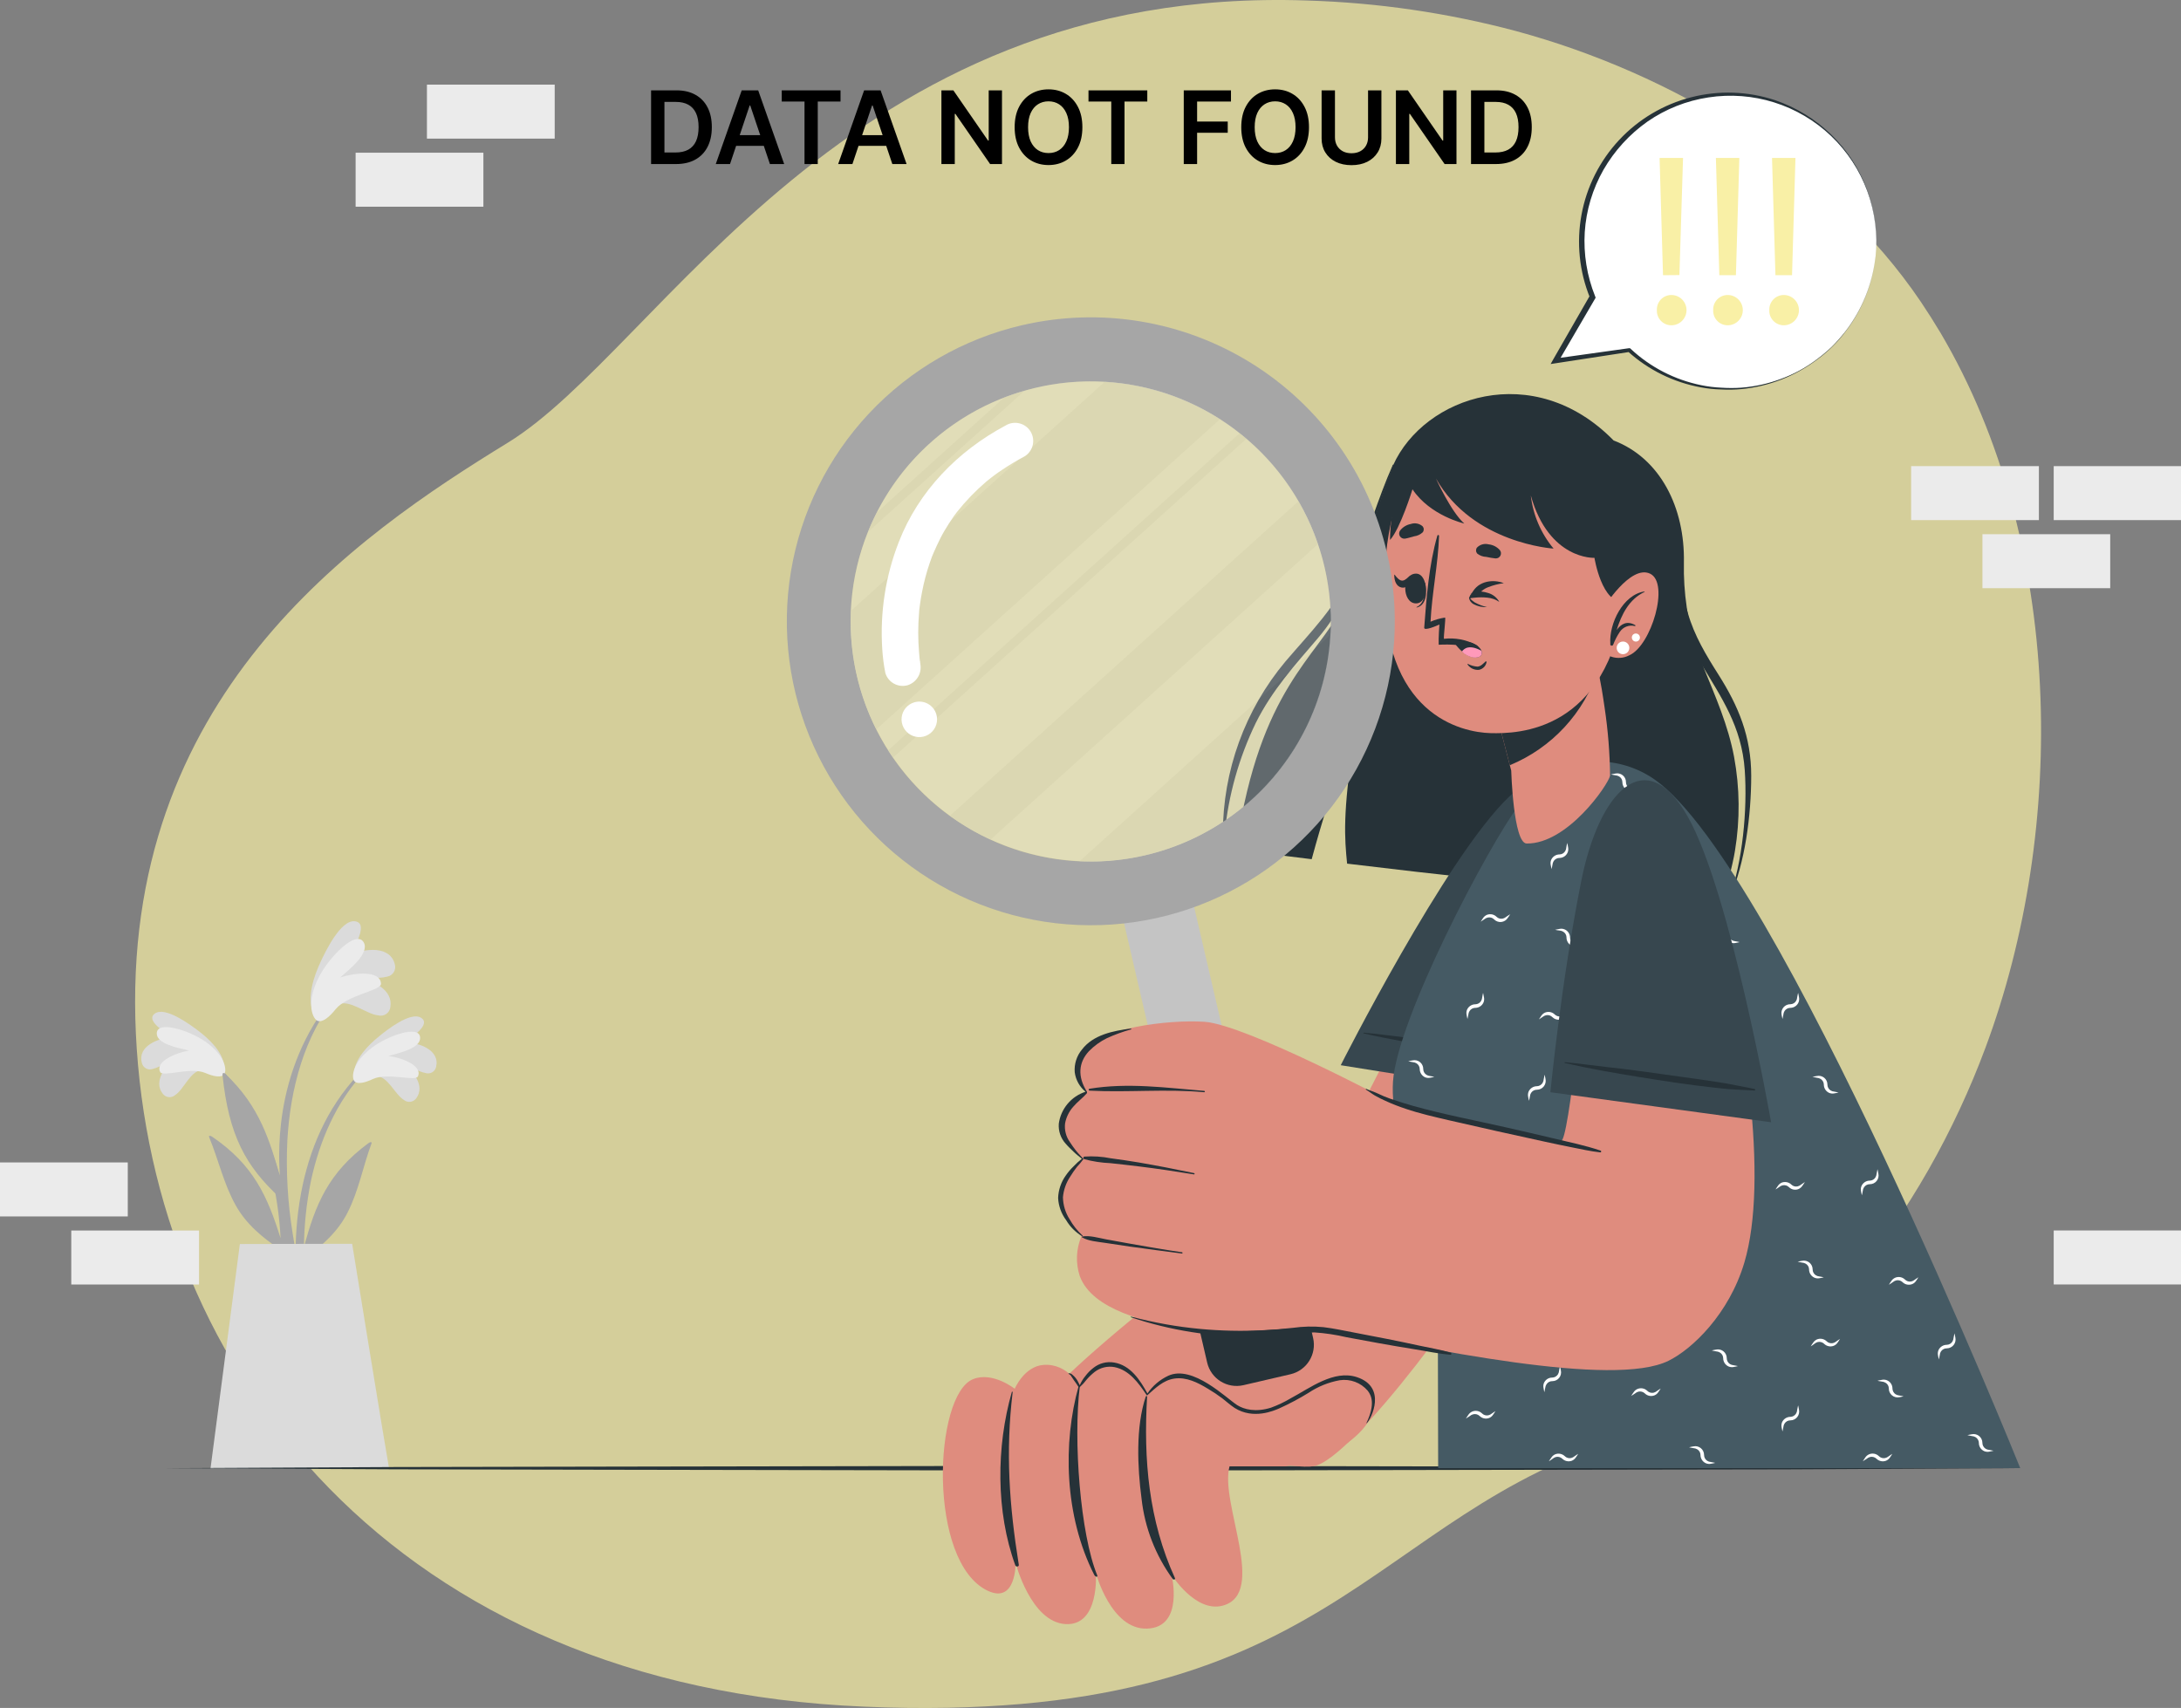 <svg width="452" height="354" viewBox="0 0 452 354" fill="none" xmlns="http://www.w3.org/2000/svg">
<rect x="0" y="0" width="452" height="354" fill="#808080" stroke="none"/>
<g clip-path="url(#clip0_428_70)">
<path opacity="0.7" d="M402.218 69.081C400.915 66.893 399.547 64.732 398.112 62.598C379.085 34.408 346.327 15.13 314.103 6.415C299.965 2.656 285.44 0.539 270.817 0.104C175.047 -3.179 136.902 72.323 105.253 91.748C73.603 111.173 24.873 144.468 28.158 214.217C31.443 283.965 81.717 349.627 179.104 353.73C276.491 357.834 282.987 313.994 337.359 297.769C373.345 287.035 398.95 250.777 411.432 217.269C428.497 171.591 427.692 112.281 402.218 69.081Z" fill="#F9F0A6"/>
<path d="M75.45 221.481C61.77 234.871 59.45 255.591 62.35 273.741C62.43 274.151 63.07 274.041 63.07 273.651C63.07 269.521 62.94 265.431 62.95 261.351C63.03 261.161 63.09 260.981 63.17 260.801C66.74 258.201 70.05 255.281 72.05 251.281C74.34 246.781 75.24 241.721 76.98 237.021C77.15 236.571 76.67 236.701 76.35 236.941C68.03 243.071 65.35 249.681 62.99 258.501C63.037 253.885 63.522 249.284 64.44 244.761C66.24 236.391 69.79 228.081 75.81 221.871C75.862 221.823 75.892 221.756 75.895 221.686C75.898 221.616 75.873 221.547 75.825 221.496C75.777 221.444 75.711 221.413 75.64 221.41C75.57 221.408 75.501 221.433 75.45 221.481Z" fill="#A6A6A6"/>
<path d="M78.05 223.041C80.4 223.121 81.88 226.881 83.71 227.981C83.903 228.137 84.126 228.251 84.366 228.316C84.605 228.38 84.856 228.393 85.101 228.355C85.346 228.316 85.581 228.226 85.789 228.091C85.997 227.956 86.175 227.779 86.31 227.571C88.13 225.031 85.63 221.901 83.31 220.151C84.99 220.841 86.38 222.051 88.19 222.401C88.421 222.474 88.665 222.498 88.906 222.469C89.147 222.441 89.38 222.362 89.588 222.237C89.796 222.112 89.975 221.945 90.113 221.745C90.252 221.546 90.346 221.319 90.39 221.081C91.18 217.621 86.85 216.081 83.87 216.011C85.31 215.011 89.45 212.281 87.25 210.941C85.05 209.601 80.17 213.491 78.59 214.771C76.26 216.661 73.49 219.481 73.38 222.431C73.2 225.881 76.21 223.761 78.05 223.041Z" fill="#DBDBDB"/>
<path d="M77.34 223.621C80.34 222.251 86.13 224.221 86.62 223.081C87.62 220.761 83 219.171 80.5 218.861C82.8 218.241 87.2 217.251 87.07 215.041C86.9 212.331 80.32 214.661 76.98 217.211C72.79 220.431 72.81 223.541 73.51 224.161C74.46 225.011 76.84 223.841 77.34 223.621Z" fill="#EBEBEB"/>
<path d="M44.29 220.151C58.47 233.011 61.56 253.631 59.36 271.881C59.36 272.291 58.66 272.211 58.65 271.821C58.49 267.691 58.46 263.591 58.29 259.521L58.06 258.971C54.4 256.521 51 253.711 48.82 249.771C46.36 245.371 45.27 240.341 43.35 235.711C43.17 235.271 43.65 235.381 43.97 235.601C52.52 241.421 55.43 247.921 58.15 256.651C57.914 252.038 57.244 247.458 56.15 242.971C54.03 234.671 50.15 226.511 43.91 220.531C43.71 220.281 44.05 219.921 44.29 220.151Z" fill="#A6A6A6"/>
<path d="M41.78 221.811C39.43 221.981 38.1 225.811 36.31 226.961C36.124 227.125 35.906 227.249 35.669 227.323C35.432 227.397 35.182 227.42 34.936 227.391C34.689 227.361 34.452 227.28 34.239 227.153C34.026 227.025 33.842 226.854 33.7 226.651C31.79 224.181 34.16 220.961 36.44 219.121C34.79 219.881 33.44 221.121 31.65 221.551C31.419 221.635 31.173 221.668 30.929 221.647C30.684 221.627 30.447 221.554 30.233 221.434C30.019 221.313 29.834 221.147 29.69 220.948C29.546 220.749 29.447 220.521 29.4 220.281C28.47 216.851 32.75 215.151 35.72 214.961C34.24 214.021 30 211.451 32.15 210.031C34.3 208.611 39.32 212.311 40.95 213.531C43.35 215.331 46.23 218.041 46.44 220.991C46.71 224.471 43.62 222.461 41.78 221.811Z" fill="#DBDBDB"/>
<path d="M42.48 222.361C39.43 221.111 33.72 223.301 33.19 222.181C32.11 219.901 36.66 218.181 39.19 217.731C36.87 217.201 32.44 216.371 32.49 214.161C32.55 211.451 39.22 213.521 42.65 215.951C46.96 219.011 47.05 222.111 46.38 222.761C45.42 223.651 42.99 222.571 42.48 222.361Z" fill="#EBEBEB"/>
<path d="M58.79 254.121C59.752 261.001 61.226 267.8 63.2 274.461C63.228 274.591 63.307 274.705 63.419 274.778C63.531 274.851 63.667 274.877 63.798 274.851C63.929 274.825 64.044 274.748 64.119 274.638C64.195 274.527 64.223 274.392 64.2 274.261C63.27 268.001 61.57 261.841 60.64 255.581C59.618 249.238 59.253 242.808 59.55 236.391C60.14 225.831 63.01 214.591 69.9 206.331C70.06 206.131 69.73 205.861 69.58 206.041C55.78 222.131 57.98 241.851 57.99 243.621C55.99 236.961 53.99 229.321 46.63 222.541C46.31 222.251 46.06 222.391 46.12 222.891C47.43 235.281 50.86 241.691 58.05 248.281C58.23 250.281 58.48 252.201 58.79 254.121Z" fill="#A6A6A6"/>
<path d="M70.05 208.181C72.53 207.081 75.96 210.241 78.41 210.451C78.689 210.523 78.98 210.534 79.263 210.483C79.546 210.432 79.815 210.321 80.052 210.157C80.288 209.992 80.486 209.779 80.633 209.531C80.779 209.283 80.87 209.007 80.9 208.721C81.51 205.171 77.35 203.181 74.03 202.551C76.12 202.421 78.17 202.971 80.22 202.421C80.495 202.377 80.759 202.275 80.993 202.124C81.227 201.972 81.427 201.773 81.579 201.539C81.732 201.306 81.834 201.043 81.879 200.768C81.924 200.492 81.91 200.21 81.84 199.941C80.93 195.941 75.65 196.541 72.53 197.941C73.53 196.171 76.44 191.261 73.53 190.941C70.62 190.621 67.47 197.151 66.48 199.281C65.01 202.411 63.55 206.741 64.93 209.851C66.45 213.561 68.5 209.841 70.05 208.181Z" fill="#DBDBDB"/>
<path d="M69.6 209.121C72.04 206.191 79.03 205.321 78.96 203.891C78.83 200.991 73.24 201.661 70.5 202.601C72.56 200.801 76.63 197.551 75.38 195.321C73.84 192.601 68.18 198.321 66.01 202.661C63.28 208.111 64.87 211.321 65.9 211.611C67.32 212.021 69.2 209.611 69.6 209.121Z" fill="#EBEBEB"/>
<path d="M49.71 257.841L43.63 304.341H80.63C79.87 300.221 72.98 257.791 72.98 257.791L49.71 257.841Z" fill="#DBDBDB"/>
<path d="M410.85 121.911H437.33V110.721H410.85V121.911Z" fill="#EBEBEB"/>
<path d="M425.62 107.801H452.1V96.611H425.62V107.801Z" fill="#EBEBEB"/>
<path d="M396.07 107.801H422.55V96.611H396.07V107.801Z" fill="#EBEBEB"/>
<path d="M14.77 266.231H41.25V255.041H14.77V266.231Z" fill="#EBEBEB"/>
<path d="M-1.90735e-05 252.121H26.48V240.931H-1.90735e-05V252.121Z" fill="#EBEBEB"/>
<path d="M425.62 266.221H452.1V255.031H425.62V266.221Z" fill="#EBEBEB"/>
<path d="M114.96 17.541H88.48V28.731H114.96V17.541Z" fill="#EBEBEB"/>
<path d="M100.18 31.651H73.7V42.841H100.18V31.651Z" fill="#EBEBEB"/>
<path d="M34 304.301L82.01 304.061L130.02 303.971L226.05 303.801L322.07 303.971L370.09 304.061L418.1 304.301L370.09 304.551L322.07 304.631L226.05 304.801L130.02 304.631L82.01 304.541L34 304.301Z" fill="#263238"/>
<path d="M140.11 34H134.934V18.727H140.214C141.73 18.727 143.033 19.033 144.122 19.645C145.215 20.251 146.056 21.124 146.642 22.262C147.229 23.401 147.522 24.763 147.522 26.349C147.522 27.94 147.226 29.307 146.635 30.45C146.048 31.594 145.2 32.471 144.092 33.083C142.988 33.694 141.661 34 140.11 34ZM137.701 31.606H139.975C141.039 31.606 141.927 31.412 142.638 31.024C143.349 30.632 143.883 30.048 144.241 29.272C144.599 28.491 144.778 27.517 144.778 26.349C144.778 25.18 144.599 24.211 144.241 23.44C143.883 22.665 143.354 22.086 142.653 21.703C141.956 21.315 141.091 21.121 140.057 21.121H137.701V31.606ZM151.292 34H148.339L153.716 18.727H157.131L162.515 34H159.562L155.483 21.859H155.364L151.292 34ZM151.389 28.012H159.443V30.234H151.389V28.012ZM162.01 21.047V18.727H174.195V21.047H169.475V34H166.731V21.047H162.01ZM176.66 34H173.707L179.084 18.727H182.499L187.883 34H184.93L180.851 21.859H180.732L176.66 34ZM176.757 28.012H184.811V30.234H176.757V28.012ZM207.655 18.727V34H205.194L197.998 23.597H197.871V34H195.104V18.727H197.58L204.769 29.138H204.903V18.727H207.655ZM224.316 26.364C224.316 28.009 224.008 29.419 223.392 30.592C222.78 31.76 221.945 32.655 220.886 33.277C219.832 33.898 218.636 34.209 217.299 34.209C215.962 34.209 214.764 33.898 213.705 33.277C212.651 32.65 211.815 31.753 211.199 30.584C210.587 29.411 210.282 28.004 210.282 26.364C210.282 24.718 210.587 23.311 211.199 22.143C211.815 20.97 212.651 20.072 213.705 19.451C214.764 18.829 215.962 18.518 217.299 18.518C218.636 18.518 219.832 18.829 220.886 19.451C221.945 20.072 222.78 20.97 223.392 22.143C224.008 23.311 224.316 24.718 224.316 26.364ZM221.535 26.364C221.535 25.205 221.353 24.228 220.991 23.433C220.633 22.633 220.135 22.028 219.499 21.621C218.863 21.208 218.129 21.002 217.299 21.002C216.469 21.002 215.736 21.208 215.099 21.621C214.463 22.028 213.963 22.633 213.6 23.433C213.242 24.228 213.063 25.205 213.063 26.364C213.063 27.522 213.242 28.501 213.6 29.302C213.963 30.097 214.463 30.701 215.099 31.114C215.736 31.522 216.469 31.726 217.299 31.726C218.129 31.726 218.863 31.522 219.499 31.114C220.135 30.701 220.633 30.097 220.991 29.302C221.353 28.501 221.535 27.522 221.535 26.364ZM225.584 21.047V18.727H237.77V21.047H233.049V34H230.305V21.047H225.584ZM245.328 34V18.727H255.112V21.047H248.094V25.193H254.441V27.512H248.094V34H245.328ZM271.279 26.364C271.279 28.009 270.971 29.419 270.355 30.592C269.743 31.76 268.908 32.655 267.849 33.277C266.795 33.898 265.599 34.209 264.262 34.209C262.925 34.209 261.726 33.898 260.668 33.277C259.614 32.65 258.778 31.753 258.162 30.584C257.55 29.411 257.245 28.004 257.245 26.364C257.245 24.718 257.55 23.311 258.162 22.143C258.778 20.97 259.614 20.072 260.668 19.451C261.726 18.829 262.925 18.518 264.262 18.518C265.599 18.518 266.795 18.829 267.849 19.451C268.908 20.072 269.743 20.97 270.355 22.143C270.971 23.311 271.279 24.718 271.279 26.364ZM268.498 26.364C268.498 25.205 268.316 24.228 267.953 23.433C267.595 22.633 267.098 22.028 266.462 21.621C265.826 21.208 265.092 21.002 264.262 21.002C263.432 21.002 262.698 21.208 262.062 21.621C261.426 22.028 260.926 22.633 260.563 23.433C260.205 24.228 260.026 25.205 260.026 26.364C260.026 27.522 260.205 28.501 260.563 29.302C260.926 30.097 261.426 30.701 262.062 31.114C262.698 31.522 263.432 31.726 264.262 31.726C265.092 31.726 265.826 31.522 266.462 31.114C267.098 30.701 267.595 30.097 267.953 29.302C268.316 28.501 268.498 27.522 268.498 26.364ZM283.523 18.727H286.289V28.705C286.289 29.799 286.031 30.761 285.514 31.591C285.002 32.422 284.281 33.07 283.351 33.538C282.421 34 281.335 34.231 280.092 34.231C278.844 34.231 277.756 34 276.826 33.538C275.896 33.07 275.175 32.422 274.663 31.591C274.151 30.761 273.895 29.799 273.895 28.705V18.727H276.662V28.474C276.662 29.11 276.801 29.677 277.079 30.174C277.363 30.672 277.76 31.062 278.273 31.345C278.785 31.624 279.391 31.763 280.092 31.763C280.793 31.763 281.4 31.624 281.912 31.345C282.429 31.062 282.827 30.672 283.105 30.174C283.383 29.677 283.523 29.11 283.523 28.474V18.727ZM301.847 18.727V34H299.386L292.19 23.597H292.063V34H289.296V18.727H291.772L298.961 29.138H299.095V18.727H301.847ZM310.037 34H304.862V18.727H310.142C311.658 18.727 312.961 19.033 314.049 19.645C315.143 20.251 315.983 21.124 316.57 22.262C317.157 23.401 317.45 24.763 317.45 26.349C317.45 27.94 317.154 29.307 316.562 30.45C315.976 31.594 315.128 32.471 314.02 33.083C312.916 33.694 311.588 34 310.037 34ZM307.629 31.606H309.903C310.967 31.606 311.854 31.412 312.565 31.024C313.276 30.632 313.811 30.048 314.169 29.272C314.527 28.491 314.706 27.517 314.706 26.349C314.706 25.18 314.527 24.211 314.169 23.44C313.811 22.665 313.281 22.086 312.58 21.703C311.884 21.315 311.019 21.121 309.985 21.121H307.629V31.606Z" fill="black"/>
<path d="M256.32 175.031C256.285 175.259 256.331 175.493 256.45 175.692C256.568 175.891 256.752 176.042 256.97 176.121C258.02 176.281 259.3 176.451 260.72 176.651C264.95 167.471 269.27 160.241 268.05 163.101C266.186 167.594 264.964 172.327 264.42 177.161C266.07 177.381 269.92 177.851 271.84 178.081C276.26 161.701 281.13 149.661 280.56 153.441C278.24 168.691 278.65 173.671 279.18 179.001C297.11 181.181 320.66 183.761 337.73 185.231C340.52 176.231 343.13 166.391 343.37 167.111C345.24 172.461 345.2 180.021 344.73 185.821C350.17 186.251 354.53 186.481 357.2 186.481C357.2 186.481 359.2 178.861 359.56 176.341C360.63 169.893 360.57 163.308 359.38 156.881C358.15 150.321 355.53 144.421 353.08 138.391C353.072 138.353 353.062 138.316 353.05 138.281C351.425 134.33 350.257 130.207 349.57 125.991C349.563 125.958 349.563 125.924 349.57 125.891C349.113 122.816 348.915 119.708 348.98 116.601C349.2 105.221 344.1 94.99 334.41 91.29C317.86 74.38 295.13 82.141 288.71 96.441C286.2 102.851 283.71 111.221 281.54 117.671C281.546 117.681 281.549 117.693 281.549 117.706C281.549 117.718 281.546 117.73 281.54 117.741C280.721 120.271 279.749 122.748 278.63 125.161C272.68 136.681 261.22 142.621 256.32 175.031Z" fill="#263238"/>
<path d="M338.4 94.651C344.61 98.761 348.15 104.371 348.4 112.711C348.56 117.571 348.4 122.301 349.77 126.971C351.14 131.791 353.62 135.851 356.19 139.901C360.26 146.341 362.94 152.661 362.93 160.821C362.92 168.981 361.69 178.821 358.4 186.311C358.4 186.361 358.32 186.311 358.34 186.311C361.14 178.661 362.16 167.881 361.59 159.621C360.96 150.541 356.72 144.561 352.46 137.391C349.027 131.699 347.129 125.215 346.95 118.571C346.83 114.451 347.27 110.201 346.07 106.241C344.65 101.521 341.25 98.331 337.85 95.481C337.4 95.071 337.93 94.341 338.4 94.651Z" fill="#263238"/>
<path d="M266.41 137.091C271.59 131.001 276.88 125.871 280.3 118.091C283.41 111.001 285.5 103.431 288.65 96.361C288.65 96.241 288.86 96.301 288.81 96.431C283.81 109.031 281.89 121.971 273.15 132.241C268.39 137.821 263.68 142.971 260.26 149.821C256.763 157.045 254.575 164.832 253.8 172.821C253.8 173.101 253.43 173.061 253.43 172.821C253.425 159.756 258.02 147.106 266.41 137.091Z" fill="#263238"/>
<path d="M216.05 292.281C216.05 292.281 264.32 305.281 272.3 303.881C280.28 302.481 307.22 266.221 313.2 253.071C319.18 239.921 329.11 174.501 327.2 167.301C325.29 160.101 315.3 160.001 306.87 178.561C298.44 197.121 278.51 237.921 274.96 241.281C271.41 244.641 212.16 288.801 216.05 292.281Z" fill="#DF8C7E"/>
<path d="M268.11 299.581C260.71 295.711 251.7 286.321 245.56 285.341C244.058 285.047 242.501 285.244 241.12 285.903C239.739 286.562 238.606 287.648 237.89 289.001C237.89 289.001 235.07 282.731 229.35 282.761C226.42 282.761 223.86 287.481 223.86 287.481C223.86 287.481 221.37 282.551 216.3 282.891C212.25 283.161 210.3 287.841 210.3 287.841C210.3 287.841 205.72 284.221 201.68 285.841C193.5 289.071 192.14 323.841 204.74 329.721C210.61 332.461 210.48 323.951 210.48 323.951C210.48 323.951 213.62 336.151 220.78 336.611C227.94 337.071 227.11 326.031 227.11 326.031C227.11 326.031 230.26 337.821 237.73 337.551C245.51 337.281 242.79 326.371 242.79 326.371C242.79 326.371 247.73 334.311 253.4 332.791C262.77 330.291 252.7 311.471 254.82 303.901H266.59L268.11 299.581Z" fill="#DF8C7E"/>
<path d="M257.43 292.181C264.76 295.241 273.12 283.671 280.66 286.361C290.44 289.851 281.4 301.921 266.58 303.881H254.81L257.43 292.181Z" fill="#DF8C7E"/>
<path d="M209.87 288.531C209.87 288.507 209.861 288.484 209.844 288.467C209.827 288.45 209.804 288.441 209.78 288.441C209.756 288.441 209.733 288.45 209.716 288.467C209.7 288.484 209.69 288.507 209.69 288.531C206.46 299.861 206.37 313.301 210.42 324.441C210.55 324.801 211.21 324.751 211.14 324.321C209.16 312.001 208.38 300.941 209.87 288.531Z" fill="#263238"/>
<path d="M223.79 287.281C223.79 287.141 223.58 287.111 223.54 287.281C220.27 298.981 220.54 314.111 226.77 326.411C226.98 326.831 227.6 326.991 227.39 326.491C223.9 318.011 222.39 298.471 223.79 287.281Z" fill="#263238"/>
<path d="M243.51 327.101C238.04 315.101 236.97 302.531 237.73 289.471C237.73 289.301 237.5 289.301 237.45 289.471C235.34 295.761 235.73 304.131 236.58 310.621C237.245 316.644 239.476 322.387 243.05 327.281C243.23 327.491 243.63 327.361 243.51 327.101Z" fill="#263238"/>
<path d="M281.24 285.441C276.44 283.841 271.51 287.681 267.47 289.831C266.177 290.6 264.814 291.246 263.4 291.761C260.2 292.761 257.83 292.121 256.4 291.231C254.16 289.801 247.17 282.821 242.12 285.141C240.378 285.956 238.886 287.223 237.8 288.811C236.26 286.011 234.29 282.961 230.88 282.401C230.129 282.273 229.359 282.306 228.621 282.497C227.883 282.689 227.195 283.034 226.6 283.511C225.964 284.001 225.399 284.576 224.92 285.221C224.445 285.799 224.055 286.442 223.76 287.131C223.759 287.107 223.759 287.084 223.76 287.061L223.65 286.851L223.44 286.421C223.155 285.844 222.749 285.336 222.25 284.931C222.155 284.834 222.041 284.757 221.916 284.705C221.79 284.654 221.656 284.628 221.52 284.631C221.499 284.631 221.478 284.639 221.463 284.654C221.448 284.669 221.44 284.689 221.44 284.711C221.44 284.732 221.448 284.752 221.463 284.767C221.478 284.782 221.499 284.791 221.52 284.791C221.754 284.902 221.944 285.088 222.06 285.321C222.22 285.561 222.37 285.811 222.54 286.041C222.71 286.271 222.87 286.511 223.04 286.741L223.29 287.111L223.4 287.301C223.448 287.362 223.502 287.419 223.56 287.471C223.574 287.489 223.592 287.504 223.613 287.515C223.634 287.525 223.657 287.531 223.68 287.531C223.703 287.531 223.726 287.525 223.747 287.515C223.768 287.504 223.786 287.489 223.8 287.471C224.314 287.013 224.78 286.504 225.19 285.951C225.694 285.365 226.253 284.829 226.86 284.351C227.436 283.905 228.1 283.585 228.808 283.413C229.517 283.241 230.253 283.219 230.97 283.351C234.03 283.951 235.97 286.671 237.6 289.101C237.6 289.101 237.6 289.101 237.65 289.101C237.6 289.181 237.71 289.251 237.77 289.191C239.45 287.721 241.05 286.071 243.37 285.731C245.87 285.361 248.24 286.561 250.31 287.821C251.347 288.43 252.348 289.098 253.31 289.821C254.16 290.481 254.97 291.221 255.88 291.821C259.77 294.271 264.03 292.371 265.09 291.921C267.18 290.979 269.208 289.903 271.16 288.701C273.122 287.385 275.335 286.489 277.66 286.071C278.727 285.913 279.817 286.029 280.828 286.407C281.839 286.784 282.737 287.412 283.44 288.231C284.17 289.171 285.1 290.931 283.19 294.941C283.19 294.941 283.19 295.021 283.25 294.991C284.25 293.951 287.43 287.511 281.24 285.441Z" fill="#263238"/>
<path d="M323.41 228.061L277.86 220.781C277.86 220.781 299.62 177.691 312.69 165.191C325.59 152.851 331.87 165.491 329.97 184.551C327.87 205.681 323.41 228.061 323.41 228.061Z" fill="#37474F"/>
<path d="M321.93 219.581C320.65 219.281 319.34 219.091 318.06 218.801C316.78 218.511 315.55 218.331 314.29 218.141C311.72 217.741 309.14 217.381 306.57 217.031C301.49 216.331 296.41 215.561 291.31 215.031C288.41 214.711 285.53 214.271 282.62 214.031C282.53 214.031 282.52 214.171 282.62 214.191C287.67 215.371 292.81 216.191 297.93 217.081C303.05 217.971 308.09 218.691 313.19 219.241C314.62 219.401 316.06 219.581 317.49 219.651C318.92 219.721 320.44 219.861 321.91 219.881C321.95 219.883 321.989 219.87 322.019 219.844C322.049 219.817 322.067 219.78 322.07 219.741C322.073 219.701 322.06 219.662 322.033 219.632C322.007 219.602 321.97 219.583 321.93 219.581Z" fill="#263238"/>
<path d="M298.05 304.281H418.68C418.68 304.281 368.54 179.841 343.05 161.661C335.4 156.201 323.21 155.591 314.99 166.551C308.25 175.551 289.54 211.301 288.69 224.161C287.84 237.021 297.93 249.731 297.93 249.731L298.05 304.281Z" fill="#455A64"/>
<path d="M337.99 219.961C338.3 219.881 338.6 219.841 338.9 219.781C339.165 219.721 339.439 219.721 339.704 219.781C339.968 219.842 340.215 219.961 340.428 220.13C340.64 220.299 340.811 220.513 340.929 220.758C341.047 221.002 341.109 221.269 341.11 221.541C341.102 221.782 341.157 222.021 341.27 222.235C341.382 222.448 341.547 222.63 341.75 222.761C341.977 222.903 342.233 222.992 342.5 223.021C342.806 223.065 343.11 223.125 343.41 223.201C343.11 223.281 342.81 223.321 342.5 223.381C342.165 223.447 341.818 223.416 341.5 223.291C341.162 223.146 340.874 222.905 340.673 222.597C340.472 222.289 340.366 221.928 340.37 221.561C340.364 221.32 340.298 221.085 340.177 220.877C340.057 220.669 339.886 220.495 339.68 220.371C339.442 220.241 339.18 220.163 338.91 220.141C338.6 220.081 338.3 220.041 337.99 219.961Z" fill="white"/>
<path d="M291.85 219.961C292.15 219.881 292.45 219.841 292.75 219.781C293.015 219.721 293.289 219.721 293.554 219.781C293.818 219.842 294.066 219.961 294.278 220.13C294.49 220.299 294.661 220.513 294.779 220.758C294.898 221.002 294.959 221.269 294.96 221.541C294.955 221.783 295.011 222.022 295.125 222.236C295.239 222.449 295.406 222.63 295.61 222.761C295.836 222.906 296.093 222.995 296.36 223.021C296.66 223.081 296.96 223.111 297.26 223.201C296.96 223.281 296.66 223.321 296.36 223.381C296.025 223.445 295.678 223.414 295.36 223.291C295.024 223.143 294.738 222.901 294.538 222.594C294.337 222.286 294.23 221.927 294.23 221.561C294.224 221.32 294.158 221.085 294.038 220.877C293.917 220.669 293.746 220.495 293.54 220.371C293.303 220.24 293.04 220.161 292.77 220.141C292.45 220.081 292.15 220.041 291.85 219.961Z" fill="white"/>
<path d="M354.75 279.901C355.05 279.821 355.36 279.781 355.66 279.721C355.924 279.664 356.198 279.667 356.461 279.73C356.724 279.792 356.97 279.913 357.181 280.082C357.392 280.252 357.562 280.466 357.679 280.71C357.797 280.953 357.859 281.22 357.86 281.491C357.857 281.732 357.915 281.97 358.029 282.184C358.143 282.397 358.308 282.578 358.51 282.711C358.738 282.85 358.994 282.935 359.26 282.961C359.56 283.021 359.87 283.061 360.17 283.141C359.87 283.231 359.56 283.271 359.26 283.331C358.924 283.393 358.577 283.359 358.26 283.231C357.921 283.086 357.633 282.844 357.43 282.537C357.228 282.229 357.12 281.869 357.12 281.501C357.118 281.261 357.054 281.025 356.933 280.818C356.812 280.611 356.638 280.44 356.43 280.321C356.198 280.185 355.938 280.106 355.67 280.091C355.36 280.031 355.05 279.991 354.75 279.901Z" fill="white"/>
<path d="M375.61 223.201C375.91 223.111 376.22 223.081 376.52 223.021C376.784 222.96 377.058 222.961 377.322 223.021C377.586 223.082 377.833 223.201 378.044 223.37C378.256 223.539 378.426 223.754 378.543 223.998C378.66 224.242 378.721 224.51 378.72 224.781C378.716 225.022 378.774 225.261 378.888 225.474C379.001 225.688 379.167 225.869 379.37 226.001C379.595 226.146 379.853 226.232 380.12 226.251C380.42 226.321 380.73 226.351 381.03 226.441C380.73 226.521 380.42 226.561 380.12 226.621C379.785 226.688 379.438 226.656 379.12 226.531C378.781 226.386 378.493 226.144 378.29 225.837C378.087 225.529 377.98 225.169 377.98 224.801C377.978 224.559 377.913 224.323 377.792 224.114C377.671 223.906 377.498 223.732 377.29 223.611C377.056 223.479 376.797 223.401 376.53 223.381C376.22 223.281 375.91 223.281 375.61 223.201Z" fill="white"/>
<path d="M322.28 192.711C322.59 192.631 322.89 192.591 323.19 192.531C323.523 192.458 323.87 192.482 324.19 192.601C324.537 192.73 324.837 192.962 325.049 193.266C325.261 193.569 325.377 193.93 325.38 194.301C325.379 194.542 325.438 194.779 325.551 194.992C325.665 195.205 325.829 195.387 326.03 195.521C326.259 195.656 326.515 195.741 326.78 195.771C327.09 195.831 327.39 195.871 327.69 195.951C327.39 196.041 327.09 196.071 326.78 196.141C326.444 196.199 326.098 196.164 325.78 196.041C325.437 195.894 325.145 195.648 324.944 195.334C324.742 195.021 324.64 194.653 324.65 194.281C324.645 194.041 324.579 193.807 324.459 193.601C324.338 193.394 324.166 193.222 323.96 193.101C323.725 192.963 323.461 192.881 323.19 192.861C322.89 192.831 322.59 192.801 322.28 192.711Z" fill="white"/>
<path d="M355.11 192.021C355.41 191.941 355.71 191.901 356.02 191.841C356.353 191.77 356.7 191.795 357.02 191.911C357.367 192.042 357.666 192.274 357.88 192.577C358.094 192.88 358.212 193.24 358.22 193.611C358.215 193.852 358.273 194.091 358.386 194.305C358.5 194.519 358.667 194.699 358.87 194.831C359.097 194.971 359.354 195.057 359.62 195.081C359.92 195.141 360.22 195.181 360.53 195.261C360.22 195.351 359.92 195.391 359.62 195.451C359.284 195.514 358.937 195.479 358.62 195.351C358.281 195.206 357.993 194.964 357.79 194.657C357.587 194.349 357.48 193.989 357.48 193.621C357.476 193.381 357.411 193.147 357.29 192.94C357.169 192.733 356.997 192.561 356.79 192.441C356.558 192.305 356.298 192.226 356.03 192.211C355.72 192.163 355.413 192.1 355.11 192.021Z" fill="white"/>
<path d="M333.86 160.511C334.16 160.431 334.47 160.391 334.77 160.331C335.034 160.27 335.308 160.271 335.572 160.331C335.836 160.392 336.083 160.511 336.294 160.68C336.506 160.849 336.676 161.064 336.793 161.308C336.91 161.552 336.971 161.82 336.97 162.091C336.964 162.333 337.021 162.572 337.135 162.786C337.249 162.999 337.416 163.18 337.62 163.311C337.846 163.455 338.103 163.544 338.37 163.571C338.67 163.631 338.98 163.661 339.28 163.751C338.98 163.831 338.67 163.871 338.37 163.931C338.035 163.998 337.688 163.966 337.37 163.841C337.031 163.696 336.743 163.454 336.54 163.147C336.337 162.839 336.23 162.479 336.23 162.111C336.228 161.869 336.163 161.633 336.042 161.424C335.921 161.216 335.748 161.042 335.54 160.921C335.306 160.789 335.047 160.711 334.78 160.691C334.47 160.631 334.16 160.591 333.86 160.511Z" fill="white"/>
<path d="M314.23 245.041C314.53 244.961 314.83 244.921 315.13 244.861C315.463 244.787 315.81 244.811 316.13 244.931C316.477 245.058 316.778 245.288 316.992 245.589C317.207 245.891 317.324 246.251 317.33 246.621C317.324 246.863 317.381 247.102 317.495 247.316C317.609 247.529 317.776 247.71 317.98 247.841C318.205 247.986 318.463 248.075 318.73 248.101C319.03 248.161 319.33 248.201 319.63 248.281C319.33 248.371 319.03 248.401 318.73 248.461C318.395 248.525 318.048 248.494 317.73 248.371C317.394 248.223 317.108 247.981 316.908 247.674C316.707 247.366 316.6 247.007 316.6 246.641C316.594 246.4 316.528 246.165 316.407 245.957C316.287 245.749 316.116 245.575 315.91 245.451C315.672 245.321 315.41 245.243 315.14 245.221C314.83 245.161 314.53 245.131 314.23 245.041Z" fill="white"/>
<path d="M350.05 299.971C350.35 299.881 350.66 299.841 350.96 299.781C351.224 299.724 351.498 299.727 351.761 299.79C352.024 299.852 352.27 299.973 352.481 300.142C352.691 300.312 352.862 300.526 352.979 300.77C353.097 301.013 353.158 301.28 353.16 301.551C353.157 301.792 353.215 302.03 353.329 302.244C353.442 302.457 353.608 302.638 353.81 302.771C354.036 302.914 354.293 303 354.56 303.021C354.86 303.081 355.17 303.121 355.47 303.201C355.17 303.291 354.86 303.331 354.56 303.391C354.224 303.453 353.877 303.419 353.56 303.291C353.22 303.147 352.931 302.906 352.728 302.598C352.526 302.29 352.418 301.929 352.42 301.561C352.418 301.321 352.354 301.085 352.232 300.878C352.111 300.671 351.938 300.5 351.73 300.381C351.498 300.245 351.238 300.166 350.97 300.151C350.63 300.091 350.32 300.051 350.05 299.971Z" fill="white"/>
<path d="M332.4 270.451C332.7 270.371 333 270.331 333.3 270.271C333.633 270.202 333.979 270.226 334.3 270.341C334.648 270.47 334.949 270.701 335.163 271.005C335.377 271.308 335.495 271.669 335.5 272.041C335.495 272.282 335.553 272.521 335.666 272.735C335.78 272.948 335.947 273.129 336.15 273.261C336.376 273.403 336.633 273.489 336.9 273.511C337.2 273.571 337.5 273.611 337.81 273.691C337.5 273.781 337.2 273.811 336.9 273.881C336.564 273.937 336.218 273.903 335.9 273.781C335.564 273.633 335.278 273.391 335.078 273.084C334.877 272.776 334.77 272.417 334.77 272.051C334.763 271.812 334.697 271.578 334.576 271.372C334.456 271.166 334.285 270.993 334.08 270.871C333.847 270.729 333.582 270.65 333.31 270.641C333.05 270.571 332.7 270.541 332.4 270.451Z" fill="white"/>
<path d="M299.79 275.821C300.1 275.731 300.4 275.691 300.7 275.631C300.965 275.574 301.238 275.577 301.501 275.64C301.764 275.702 302.01 275.823 302.221 275.992C302.432 276.162 302.602 276.376 302.719 276.62C302.837 276.863 302.899 277.13 302.9 277.401C302.897 277.642 302.956 277.88 303.069 278.094C303.183 278.307 303.348 278.488 303.55 278.621C303.776 278.764 304.033 278.85 304.3 278.871C304.61 278.931 304.91 278.971 305.21 279.051C304.91 279.129 304.606 279.193 304.3 279.241C303.964 279.303 303.617 279.269 303.3 279.141C302.961 278.997 302.671 278.756 302.469 278.448C302.266 278.14 302.158 277.779 302.16 277.411C302.158 277.172 302.095 276.938 301.976 276.731C301.857 276.524 301.686 276.352 301.48 276.231C301.244 276.097 300.981 276.018 300.71 276.001C300.4 275.941 300.1 275.901 299.79 275.821Z" fill="white"/>
<path d="M347.41 245.761C347.71 245.681 348.01 245.641 348.31 245.581C348.575 245.524 348.849 245.528 349.113 245.59C349.376 245.653 349.623 245.773 349.834 245.942C350.045 246.112 350.217 246.326 350.335 246.569C350.454 246.813 350.517 247.08 350.52 247.351C350.515 247.592 350.573 247.831 350.686 248.045C350.8 248.259 350.967 248.439 351.17 248.571C351.396 248.713 351.653 248.799 351.92 248.821C352.22 248.881 352.52 248.921 352.82 249.001C352.52 249.091 352.22 249.121 351.92 249.191C351.584 249.252 351.237 249.217 350.92 249.091C350.584 248.943 350.298 248.701 350.098 248.394C349.897 248.086 349.79 247.727 349.79 247.361C349.783 247.122 349.717 246.888 349.596 246.682C349.476 246.476 349.305 246.303 349.1 246.181C348.866 246.042 348.602 245.963 348.33 245.951C348.05 245.881 347.71 245.851 347.41 245.761Z" fill="white"/>
<path d="M389.1 286.171C389.4 286.091 389.71 286.051 390.01 285.991C390.343 285.918 390.69 285.942 391.01 286.061C391.357 286.19 391.657 286.422 391.869 286.726C392.082 287.029 392.197 287.39 392.2 287.761C392.199 288.002 392.258 288.239 392.371 288.452C392.485 288.665 392.649 288.847 392.85 288.981C393.08 289.116 393.335 289.201 393.6 289.231C393.91 289.291 394.21 289.331 394.51 289.411C394.21 289.501 393.91 289.531 393.6 289.601C393.334 289.65 393.06 289.639 392.799 289.569C392.538 289.499 392.296 289.372 392.09 289.197C391.884 289.021 391.72 288.803 391.609 288.556C391.498 288.309 391.444 288.041 391.45 287.771C391.448 287.531 391.384 287.295 391.263 287.088C391.141 286.881 390.968 286.71 390.76 286.591C390.529 286.451 390.269 286.369 390 286.351C389.71 286.281 389.4 286.281 389.1 286.171Z" fill="white"/>
<path d="M372.55 261.501C372.85 261.421 373.16 261.381 373.46 261.321C373.724 261.264 373.998 261.267 374.261 261.33C374.524 261.392 374.77 261.513 374.981 261.682C375.191 261.852 375.362 262.066 375.479 262.31C375.597 262.553 375.658 262.82 375.66 263.091C375.655 263.332 375.713 263.571 375.826 263.785C375.94 263.999 376.107 264.179 376.31 264.311C376.535 264.456 376.793 264.542 377.06 264.561C377.36 264.621 377.67 264.661 377.97 264.741C377.67 264.831 377.36 264.871 377.06 264.931C376.724 264.994 376.377 264.959 376.06 264.831C375.72 264.687 375.431 264.446 375.228 264.138C375.026 263.83 374.918 263.469 374.92 263.101C374.918 262.861 374.854 262.625 374.732 262.418C374.611 262.211 374.438 262.04 374.23 261.921C373.998 261.785 373.738 261.706 373.47 261.691C373.16 261.631 372.85 261.591 372.55 261.501Z" fill="white"/>
<path d="M407.73 297.451C408.04 297.371 408.34 297.331 408.64 297.271C408.904 297.214 409.178 297.217 409.441 297.28C409.704 297.342 409.95 297.463 410.161 297.632C410.372 297.802 410.542 298.016 410.659 298.26C410.777 298.503 410.839 298.77 410.84 299.041C410.837 299.282 410.895 299.52 411.009 299.734C411.123 299.947 411.288 300.128 411.49 300.261C411.716 300.404 411.973 300.49 412.24 300.511C412.55 300.571 412.85 300.611 413.15 300.691C412.85 300.769 412.546 300.833 412.24 300.881C411.904 300.943 411.557 300.909 411.24 300.781C410.901 300.637 410.612 300.396 410.411 300.088C410.21 299.78 410.105 299.419 410.11 299.051C410.104 298.812 410.037 298.578 409.916 298.372C409.796 298.166 409.625 297.993 409.42 297.871C409.184 297.736 408.921 297.658 408.65 297.641C408.34 297.581 408.05 297.541 407.73 297.451Z" fill="white"/>
<path d="M325.05 209.741C324.9 210.011 324.71 210.251 324.54 210.511C324.395 210.74 324.2 210.934 323.969 211.077C323.739 211.221 323.479 211.311 323.209 211.341C322.94 211.371 322.667 211.339 322.41 211.249C322.154 211.159 321.922 211.013 321.73 210.821C321.563 210.646 321.354 210.517 321.123 210.447C320.891 210.377 320.646 210.368 320.41 210.421C320.149 210.479 319.905 210.599 319.7 210.771C319.453 210.954 319.196 211.125 318.93 211.281C319.09 211.011 319.27 210.771 319.44 210.511C319.636 210.223 319.91 209.998 320.23 209.861C320.568 209.728 320.937 209.697 321.293 209.771C321.648 209.846 321.974 210.023 322.23 210.281C322.403 210.448 322.617 210.567 322.849 210.629C323.082 210.69 323.327 210.691 323.56 210.631C323.82 210.56 324.059 210.43 324.26 210.251C324.58 210.081 324.82 209.891 325.05 209.741Z" fill="white"/>
<path d="M312.98 189.491C312.83 189.761 312.64 190.001 312.47 190.261C312.325 190.49 312.13 190.684 311.899 190.827C311.669 190.971 311.409 191.061 311.139 191.091C310.87 191.121 310.596 191.089 310.34 190.999C310.084 190.909 309.852 190.763 309.66 190.571C309.494 190.395 309.284 190.265 309.053 190.195C308.821 190.125 308.576 190.117 308.34 190.171C308.079 190.229 307.835 190.349 307.63 190.521C307.383 190.704 307.126 190.875 306.86 191.031C307.02 190.761 307.2 190.521 307.37 190.261C307.566 189.973 307.84 189.748 308.16 189.611C308.498 189.478 308.867 189.447 309.223 189.521C309.578 189.596 309.904 189.773 310.16 190.031C310.333 190.198 310.546 190.319 310.779 190.38C311.012 190.441 311.257 190.442 311.49 190.381C311.749 190.31 311.989 190.18 312.19 190.001C312.47 189.831 312.71 189.641 312.98 189.491Z" fill="white"/>
<path d="M374.05 244.991C373.89 245.271 373.71 245.511 373.54 245.761C373.35 246.051 373.083 246.282 372.77 246.431C372.438 246.575 372.071 246.618 371.715 246.554C371.359 246.49 371.03 246.321 370.77 246.071C370.602 245.898 370.392 245.771 370.161 245.701C369.931 245.631 369.686 245.621 369.45 245.671C369.189 245.729 368.946 245.849 368.74 246.021C368.48 246.191 368.24 246.381 367.97 246.531C368.12 246.261 368.31 246.021 368.48 245.761C368.672 245.474 368.943 245.248 369.26 245.111C369.599 244.981 369.967 244.952 370.322 245.027C370.676 245.101 371.002 245.276 371.26 245.531C371.431 245.698 371.642 245.819 371.874 245.88C372.105 245.942 372.348 245.942 372.58 245.881C372.841 245.812 373.084 245.686 373.29 245.511C373.57 245.341 373.81 245.151 374.05 244.991Z" fill="white"/>
<path d="M343.51 179.361C343.36 179.631 343.17 179.871 343 180.131C342.813 180.417 342.55 180.645 342.24 180.791C341.902 180.943 341.527 180.991 341.161 180.929C340.796 180.866 340.458 180.696 340.19 180.441C340.022 180.266 339.814 180.137 339.583 180.065C339.352 179.994 339.107 179.982 338.87 180.031C338.609 180.091 338.367 180.211 338.16 180.381C337.9 180.551 337.66 180.741 337.39 180.901C337.54 180.621 337.73 180.381 337.9 180.121C338.094 179.833 338.369 179.61 338.69 179.481C339.028 179.348 339.397 179.317 339.753 179.391C340.108 179.466 340.434 179.643 340.69 179.901C340.865 180.075 341.082 180.202 341.32 180.269C341.558 180.335 341.81 180.339 342.05 180.281C342.308 180.206 342.547 180.076 342.75 179.901C343.05 179.701 343.24 179.511 343.51 179.361Z" fill="white"/>
<path d="M322.33 164.401C322.18 164.671 321.99 164.911 321.82 165.171C321.631 165.458 321.369 165.689 321.06 165.841C320.721 165.992 320.345 166.038 319.98 165.974C319.615 165.91 319.277 165.738 319.01 165.481C318.843 165.306 318.634 165.177 318.403 165.107C318.171 165.037 317.926 165.028 317.69 165.081C317.428 165.137 317.184 165.257 316.98 165.431C316.72 165.601 316.48 165.791 316.21 165.941C316.36 165.671 316.55 165.431 316.72 165.171C316.914 164.881 317.188 164.655 317.51 164.521C317.848 164.388 318.217 164.357 318.573 164.431C318.928 164.506 319.254 164.683 319.51 164.941C319.682 165.109 319.895 165.23 320.129 165.292C320.362 165.353 320.607 165.353 320.84 165.291C321.1 165.22 321.339 165.09 321.54 164.911C321.82 164.741 322.05 164.551 322.33 164.401Z" fill="white"/>
<path d="M342.32 198.401C342.41 198.701 342.44 199.011 342.51 199.311C342.572 199.644 342.548 199.989 342.44 200.311C342.308 200.656 342.076 200.954 341.773 201.166C341.47 201.379 341.11 201.495 340.74 201.501C340.498 201.497 340.26 201.555 340.046 201.668C339.833 201.782 339.652 201.948 339.52 202.151C339.375 202.376 339.289 202.634 339.27 202.901C339.2 203.201 339.17 203.511 339.08 203.811C339 203.511 338.96 203.201 338.9 202.901C338.832 202.565 338.867 202.216 339 201.901C339.143 201.56 339.384 201.27 339.692 201.067C340 200.864 340.361 200.758 340.73 200.761C340.97 200.758 341.204 200.693 341.411 200.572C341.618 200.451 341.79 200.278 341.91 200.071C342.041 199.837 342.12 199.578 342.14 199.311C342.2 199.011 342.24 198.701 342.32 198.401Z" fill="white"/>
<path d="M335.11 251.671C335.19 251.971 335.23 252.281 335.29 252.581C335.346 252.845 335.343 253.119 335.28 253.382C335.218 253.645 335.097 253.891 334.928 254.101C334.758 254.312 334.544 254.482 334.3 254.6C334.057 254.717 333.79 254.779 333.52 254.781C333.278 254.776 333.039 254.833 332.825 254.947C332.612 255.061 332.431 255.227 332.3 255.431C332.159 255.658 332.073 255.914 332.05 256.181C331.99 256.481 331.95 256.791 331.87 257.091C331.78 256.791 331.74 256.481 331.68 256.181C331.616 255.845 331.651 255.497 331.78 255.181C331.925 254.842 332.166 254.553 332.474 254.351C332.781 254.148 333.141 254.04 333.51 254.041C333.75 254.039 333.985 253.974 334.192 253.853C334.399 253.732 334.571 253.559 334.69 253.351C334.825 253.119 334.904 252.859 334.92 252.591C334.98 252.281 335.05 251.971 335.11 251.671Z" fill="white"/>
<path d="M405.05 276.351C405.14 276.651 405.18 276.951 405.24 277.251C405.296 277.516 405.293 277.79 405.23 278.053C405.168 278.317 405.047 278.563 404.878 278.775C404.709 278.986 404.495 279.157 404.251 279.276C404.007 279.395 403.741 279.458 403.47 279.461C403.228 279.456 402.989 279.513 402.775 279.627C402.562 279.741 402.381 279.907 402.25 280.111C402.103 280.335 402.017 280.593 402 280.861C401.94 281.161 401.9 281.461 401.82 281.761C401.73 281.461 401.69 281.161 401.63 280.861C401.569 280.524 401.603 280.178 401.73 279.861C401.876 279.524 402.118 279.237 402.426 279.037C402.733 278.836 403.093 278.729 403.46 278.731C403.699 278.724 403.932 278.658 404.138 278.537C404.345 278.416 404.517 278.246 404.64 278.041C404.774 277.805 404.852 277.541 404.87 277.271C404.94 276.951 404.98 276.651 405.05 276.351Z" fill="white"/>
<path d="M372.65 205.781C372.73 206.081 372.77 206.381 372.83 206.691C372.9 207.024 372.876 207.37 372.76 207.691C372.628 208.037 372.396 208.337 372.093 208.551C371.791 208.764 371.431 208.883 371.06 208.891C370.818 208.886 370.579 208.943 370.365 209.057C370.152 209.171 369.971 209.337 369.84 209.541C369.699 209.768 369.614 210.024 369.59 210.291C369.53 210.591 369.49 210.891 369.41 211.201C369.32 210.891 369.29 210.591 369.22 210.291C369.171 210.025 369.182 209.751 369.251 209.49C369.321 209.229 369.448 208.986 369.624 208.78C369.799 208.575 370.018 208.41 370.265 208.3C370.511 208.189 370.78 208.135 371.05 208.141C371.289 208.137 371.524 208.072 371.731 207.951C371.937 207.83 372.109 207.658 372.23 207.451C372.37 207.221 372.449 206.959 372.46 206.691C372.53 206.381 372.56 206.081 372.65 205.781Z" fill="white"/>
<path d="M372.65 291.281C372.73 291.581 372.77 291.881 372.83 292.181C372.886 292.446 372.883 292.72 372.82 292.983C372.758 293.247 372.637 293.493 372.468 293.705C372.299 293.916 372.085 294.087 371.841 294.206C371.597 294.325 371.331 294.388 371.06 294.391C370.818 294.386 370.579 294.443 370.365 294.557C370.152 294.671 369.971 294.837 369.84 295.041C369.697 295.267 369.612 295.524 369.59 295.791C369.53 296.091 369.49 296.391 369.41 296.691C369.32 296.391 369.29 296.091 369.22 295.791C369.163 295.454 369.198 295.109 369.32 294.791C369.467 294.455 369.709 294.169 370.017 293.968C370.324 293.768 370.683 293.661 371.05 293.661C371.289 293.654 371.522 293.588 371.728 293.467C371.935 293.346 372.107 293.176 372.23 292.971C372.371 292.738 372.45 292.473 372.46 292.201C372.53 291.911 372.56 291.611 372.65 291.281Z" fill="white"/>
<path d="M389.1 242.331C389.19 242.631 389.22 242.941 389.28 243.241C389.34 243.505 389.34 243.779 389.279 244.043C389.219 244.307 389.1 244.554 388.93 244.765C388.761 244.976 388.546 245.147 388.302 245.264C388.058 245.381 387.791 245.441 387.52 245.441C387.278 245.437 387.039 245.495 386.826 245.608C386.613 245.722 386.432 245.888 386.3 246.091C386.155 246.316 386.069 246.574 386.05 246.841C385.98 247.141 385.95 247.451 385.86 247.751C385.78 247.451 385.74 247.141 385.68 246.841C385.612 246.505 385.646 246.156 385.78 245.841C385.922 245.502 386.161 245.213 386.467 245.01C386.773 244.807 387.133 244.7 387.5 244.701C387.741 244.699 387.977 244.634 388.186 244.513C388.395 244.392 388.568 244.219 388.69 244.011C388.821 243.777 388.899 243.518 388.92 243.251C388.98 242.941 389.05 242.631 389.1 242.331Z" fill="white"/>
<path d="M305.74 253.581C305.83 253.881 305.86 254.181 305.92 254.481C305.98 254.745 305.98 255.02 305.919 255.284C305.859 255.549 305.74 255.796 305.571 256.008C305.402 256.22 305.187 256.392 304.943 256.51C304.699 256.628 304.431 256.69 304.16 256.691C303.918 256.685 303.679 256.742 303.465 256.856C303.251 256.97 303.07 257.137 302.94 257.341C302.793 257.565 302.707 257.823 302.69 258.091C302.62 258.391 302.59 258.691 302.5 258.991C302.42 258.691 302.38 258.391 302.32 258.091C302.254 257.755 302.289 257.407 302.42 257.091C302.564 256.754 302.804 256.467 303.109 256.266C303.415 256.065 303.774 255.959 304.14 255.961C304.38 255.955 304.615 255.889 304.823 255.768C305.031 255.647 305.206 255.476 305.33 255.271C305.462 255.034 305.541 254.771 305.56 254.501C305.62 254.181 305.66 253.881 305.74 253.581Z" fill="white"/>
<path d="M307.36 205.781C307.435 206.081 307.495 206.384 307.54 206.691C307.614 207.023 307.593 207.369 307.48 207.691C307.348 208.037 307.116 208.337 306.813 208.551C306.51 208.764 306.15 208.883 305.78 208.891C305.538 208.885 305.298 208.942 305.085 209.056C304.871 209.17 304.69 209.337 304.56 209.541C304.415 209.766 304.329 210.024 304.31 210.291C304.24 210.591 304.21 210.891 304.12 211.201C304.04 210.891 304 210.591 303.94 210.291C303.873 209.956 303.904 209.608 304.03 209.291C304.175 208.952 304.416 208.663 304.724 208.461C305.031 208.258 305.391 208.15 305.76 208.151C306.001 208.147 306.236 208.081 306.445 207.961C306.653 207.84 306.827 207.668 306.95 207.461C307.081 207.227 307.159 206.968 307.18 206.701C307.24 206.381 307.28 206.081 307.36 205.781Z" fill="white"/>
<path d="M324.8 174.711C324.88 175.011 324.92 175.311 324.98 175.621C325.05 175.954 325.026 176.3 324.91 176.621C324.778 176.967 324.546 177.267 324.244 177.481C323.941 177.694 323.581 177.813 323.21 177.821C322.968 177.816 322.729 177.873 322.516 177.987C322.302 178.101 322.121 178.267 321.99 178.471C321.849 178.698 321.764 178.954 321.74 179.221C321.68 179.521 321.64 179.821 321.56 180.131C321.47 179.821 321.44 179.521 321.37 179.221C321.309 178.884 321.343 178.538 321.47 178.221C321.618 177.885 321.86 177.599 322.167 177.398C322.474 177.198 322.833 177.091 323.2 177.091C323.439 177.087 323.674 177.022 323.881 176.901C324.087 176.78 324.259 176.607 324.38 176.401C324.52 176.171 324.599 175.909 324.61 175.641C324.68 175.281 324.71 175.011 324.8 174.711Z" fill="white"/>
<path d="M320.12 222.741C320.2 223.051 320.24 223.351 320.3 223.651C320.356 223.916 320.353 224.19 320.29 224.453C320.228 224.717 320.107 224.963 319.938 225.175C319.769 225.386 319.555 225.557 319.311 225.676C319.068 225.795 318.801 225.858 318.53 225.861C318.288 225.856 318.049 225.913 317.835 226.027C317.622 226.141 317.441 226.307 317.31 226.511C317.167 226.737 317.082 226.994 317.06 227.261C317 227.561 316.96 227.861 316.88 228.161C316.79 227.861 316.75 227.561 316.69 227.261C316.629 226.924 316.663 226.578 316.79 226.261C316.937 225.925 317.18 225.639 317.487 225.438C317.794 225.238 318.153 225.131 318.52 225.131C318.759 225.124 318.992 225.058 319.198 224.937C319.405 224.816 319.577 224.646 319.7 224.441C319.834 224.205 319.913 223.941 319.93 223.671C319.99 223.351 320.05 223.051 320.12 222.741Z" fill="white"/>
<path d="M362.15 229.201C362.23 229.501 362.27 229.811 362.33 230.111C362.386 230.375 362.383 230.649 362.321 230.912C362.258 231.175 362.138 231.421 361.968 231.631C361.799 231.842 361.584 232.012 361.341 232.13C361.097 232.247 360.83 232.309 360.56 232.311C360.318 232.308 360.08 232.366 359.867 232.48C359.654 232.593 359.472 232.759 359.34 232.961C359.201 233.188 359.115 233.445 359.09 233.711C359.03 234.011 358.99 234.321 358.91 234.621C358.82 234.321 358.79 234.011 358.72 233.711C358.657 233.374 358.692 233.027 358.82 232.711C358.965 232.372 359.206 232.083 359.514 231.881C359.821 231.678 360.182 231.57 360.55 231.571C360.79 231.569 361.025 231.504 361.232 231.383C361.439 231.262 361.611 231.089 361.73 230.881C361.87 230.651 361.949 230.389 361.96 230.121C362.05 229.811 362.05 229.501 362.15 229.201Z" fill="white"/>
<path d="M323.3 283.141C323.38 283.451 323.42 283.751 323.48 284.051C323.54 284.315 323.54 284.59 323.479 284.854C323.419 285.119 323.299 285.366 323.13 285.578C322.962 285.79 322.747 285.962 322.503 286.08C322.259 286.198 321.991 286.26 321.72 286.261C321.477 286.253 321.237 286.309 321.023 286.423C320.809 286.537 320.629 286.705 320.5 286.911C320.356 287.133 320.267 287.387 320.24 287.651C320.195 287.957 320.135 288.26 320.06 288.561C319.98 288.261 319.94 287.961 319.88 287.651C319.813 287.316 319.845 286.968 319.97 286.651C320.114 286.312 320.356 286.024 320.663 285.823C320.971 285.622 321.332 285.517 321.7 285.521C321.94 285.515 322.175 285.449 322.383 285.328C322.591 285.207 322.765 285.036 322.89 284.831C323.019 284.593 323.098 284.33 323.12 284.061C323.18 283.751 323.22 283.451 323.3 283.141Z" fill="white"/>
<path d="M354.94 213.951C355.1 213.681 355.29 213.441 355.46 213.181C355.644 212.892 355.908 212.662 356.22 212.521C356.551 212.376 356.917 212.332 357.273 212.395C357.628 212.457 357.958 212.622 358.22 212.871C358.389 213.045 358.6 213.174 358.833 213.246C359.065 213.317 359.312 213.329 359.55 213.281C359.807 213.22 360.047 213.1 360.25 212.931C360.51 212.751 360.75 212.571 361.03 212.411C360.87 212.691 360.68 212.931 360.51 213.191C360.317 213.475 360.046 213.697 359.73 213.831C359.392 213.961 359.023 213.991 358.668 213.916C358.313 213.842 357.987 213.666 357.73 213.411C357.557 213.246 357.345 213.128 357.115 213.066C356.884 213.005 356.642 213.003 356.41 213.061C356.152 213.135 355.913 213.265 355.71 213.441C355.46 213.611 355.22 213.801 354.94 213.951Z" fill="white"/>
<path d="M330.43 236.161C330.58 235.891 330.77 235.651 330.94 235.391C331.085 235.161 331.28 234.968 331.511 234.824C331.741 234.68 332.001 234.59 332.27 234.56C332.54 234.53 332.813 234.562 333.069 234.652C333.326 234.742 333.558 234.888 333.75 235.081C333.916 235.256 334.125 235.386 334.357 235.456C334.588 235.526 334.834 235.535 335.07 235.481C335.331 235.422 335.575 235.302 335.78 235.131C336.027 234.947 336.284 234.777 336.55 234.621C336.39 234.891 336.21 235.131 336.04 235.391C335.887 235.615 335.686 235.801 335.452 235.938C335.217 236.074 334.955 236.156 334.685 236.178C334.414 236.2 334.143 236.162 333.889 236.065C333.636 235.969 333.407 235.817 333.22 235.621C333.049 235.454 332.837 235.334 332.606 235.272C332.375 235.211 332.131 235.21 331.9 235.271C331.642 235.345 331.403 235.475 331.2 235.651C330.94 235.821 330.7 236.011 330.43 236.161Z" fill="white"/>
<path d="M313.81 268.881C313.97 268.601 314.16 268.361 314.33 268.111C314.475 267.881 314.67 267.687 314.901 267.544C315.131 267.4 315.391 267.31 315.661 267.28C315.93 267.25 316.203 267.282 316.46 267.372C316.716 267.462 316.948 267.608 317.14 267.801C317.308 267.974 317.517 268.102 317.748 268.172C317.979 268.242 318.224 268.252 318.46 268.201C318.721 268.142 318.965 268.022 319.17 267.851C319.417 267.667 319.674 267.497 319.94 267.341C319.78 267.611 319.6 267.851 319.43 268.111C319.278 268.334 319.078 268.521 318.844 268.657C318.611 268.794 318.35 268.876 318.08 268.898C317.811 268.92 317.539 268.881 317.287 268.785C317.034 268.689 316.806 268.537 316.62 268.341C316.447 268.173 316.234 268.052 316.001 267.991C315.768 267.93 315.523 267.929 315.29 267.991C315.031 268.057 314.791 268.184 314.59 268.361C314.33 268.541 314.05 268.721 313.81 268.881Z" fill="white"/>
<path d="M320.99 302.871C321.15 302.601 321.34 302.361 321.51 302.101C321.694 301.812 321.958 301.582 322.27 301.441C322.601 301.299 322.967 301.256 323.322 301.319C323.677 301.381 324.006 301.545 324.27 301.791C324.437 301.966 324.646 302.095 324.877 302.167C325.108 302.239 325.353 302.25 325.59 302.201C325.852 302.138 326.095 302.015 326.3 301.841C326.55 301.671 326.79 301.491 327.07 301.331C326.91 301.611 326.73 301.851 326.56 302.101C326.364 302.388 326.09 302.614 325.77 302.751C325.432 302.881 325.063 302.911 324.708 302.836C324.353 302.762 324.027 302.586 323.77 302.331C323.597 302.166 323.386 302.048 323.155 301.986C322.924 301.925 322.682 301.923 322.45 301.981C322.192 302.056 321.953 302.185 321.75 302.361C321.51 302.531 321.27 302.721 320.99 302.871Z" fill="white"/>
<path d="M353.14 265.511C353.29 265.241 353.48 265.001 353.65 264.741C353.837 264.454 354.1 264.226 354.41 264.081C354.748 263.928 355.123 263.88 355.488 263.942C355.854 264.005 356.192 264.175 356.46 264.431C356.627 264.606 356.836 264.735 357.067 264.807C357.298 264.879 357.543 264.89 357.78 264.841C358.039 264.778 358.282 264.658 358.49 264.491C358.74 264.321 358.98 264.131 359.26 263.971C359.1 264.251 358.92 264.491 358.75 264.751C358.556 265.038 358.281 265.261 357.96 265.391C357.622 265.523 357.252 265.555 356.897 265.48C356.542 265.405 356.216 265.228 355.96 264.971C355.785 264.806 355.572 264.688 355.339 264.627C355.107 264.565 354.863 264.563 354.63 264.621C354.372 264.696 354.133 264.825 353.93 265.001C353.65 265.171 353.41 265.361 353.14 265.511Z" fill="white"/>
<path d="M375.26 279.051C375.41 278.781 375.6 278.541 375.77 278.281C375.959 277.996 376.222 277.768 376.53 277.621C376.861 277.479 377.227 277.436 377.582 277.499C377.937 277.561 378.266 277.725 378.53 277.971C378.697 278.145 378.906 278.274 379.137 278.346C379.368 278.417 379.613 278.429 379.85 278.381C380.11 278.32 380.353 278.2 380.56 278.031C380.82 277.861 381.06 277.671 381.33 277.511C381.18 277.791 380.99 278.031 380.82 278.291C380.628 278.58 380.353 278.803 380.03 278.931C379.692 279.063 379.322 279.095 378.967 279.02C378.612 278.945 378.286 278.768 378.03 278.511C377.855 278.346 377.642 278.228 377.409 278.167C377.177 278.105 376.933 278.103 376.7 278.161C376.442 278.236 376.203 278.365 376 278.541C375.77 278.711 375.53 278.901 375.26 279.051Z" fill="white"/>
<path d="M338.05 289.331C338.2 289.061 338.39 288.821 338.56 288.561C338.744 288.272 339.008 288.042 339.32 287.901C339.657 287.748 340.033 287.7 340.398 287.762C340.764 287.825 341.102 287.995 341.37 288.251C341.537 288.426 341.746 288.555 341.977 288.627C342.208 288.699 342.453 288.71 342.69 288.661C342.952 288.598 343.195 288.475 343.4 288.301C343.65 288.131 343.89 287.951 344.17 287.791C344.01 288.071 343.83 288.311 343.66 288.561C343.467 288.851 343.192 289.077 342.87 289.211C342.532 289.343 342.162 289.375 341.807 289.3C341.452 289.225 341.126 289.048 340.87 288.791C340.695 288.626 340.482 288.508 340.249 288.447C340.017 288.385 339.773 288.383 339.54 288.441C339.282 288.516 339.043 288.645 338.84 288.821C338.56 288.991 338.32 289.181 338.05 289.331Z" fill="white"/>
<path d="M386.05 302.871C386.21 302.601 386.39 302.361 386.56 302.101C386.746 301.814 387.01 301.585 387.32 301.441C387.657 301.288 388.033 301.24 388.398 301.302C388.764 301.365 389.102 301.535 389.37 301.791C389.537 301.965 389.746 302.094 389.977 302.166C390.208 302.237 390.453 302.249 390.69 302.201C390.95 302.14 391.193 302.02 391.4 301.851C391.66 301.671 391.9 301.491 392.17 301.331C392.02 301.611 391.83 301.851 391.66 302.111C391.467 302.395 391.196 302.617 390.88 302.751C390.542 302.882 390.172 302.913 389.817 302.838C389.462 302.763 389.136 302.587 388.88 302.331C388.706 302.167 388.495 302.049 388.264 301.988C388.034 301.927 387.792 301.924 387.56 301.981C387.298 302.053 387.055 302.183 386.85 302.361C386.55 302.531 386.31 302.721 386.05 302.871Z" fill="white"/>
<path d="M391.46 266.281C391.61 266.001 391.8 265.761 391.97 265.501C392.159 265.216 392.422 264.988 392.73 264.841C393.068 264.688 393.443 264.64 393.808 264.702C394.174 264.765 394.512 264.935 394.78 265.191C394.947 265.365 395.156 265.494 395.387 265.566C395.618 265.637 395.863 265.649 396.1 265.601C396.36 265.54 396.603 265.42 396.81 265.251C397.07 265.081 397.31 264.891 397.58 264.731C397.43 265.011 397.24 265.251 397.07 265.511C396.879 265.8 396.603 266.023 396.28 266.151C395.942 266.283 395.573 266.315 395.217 266.24C394.862 266.165 394.536 265.988 394.28 265.731C394.107 265.567 393.895 265.449 393.664 265.388C393.434 265.327 393.192 265.324 392.96 265.381C392.698 265.453 392.455 265.583 392.25 265.761C391.97 265.941 391.73 266.131 391.46 266.281Z" fill="white"/>
<path d="M303.8 294.021C303.96 293.741 304.14 293.501 304.31 293.241C304.499 292.956 304.762 292.728 305.07 292.581C305.407 292.428 305.783 292.38 306.148 292.442C306.514 292.505 306.852 292.675 307.12 292.931C307.287 293.105 307.496 293.234 307.727 293.306C307.958 293.377 308.203 293.389 308.44 293.341C308.7 293.28 308.943 293.16 309.15 292.991C309.41 292.821 309.65 292.631 309.92 292.471C309.77 292.751 309.58 292.991 309.41 293.251C309.22 293.537 308.948 293.76 308.63 293.891C308.292 294.022 307.922 294.053 307.567 293.978C307.212 293.903 306.886 293.727 306.63 293.471C306.457 293.306 306.245 293.189 306.014 293.129C305.783 293.07 305.541 293.07 305.31 293.131C305.047 293.195 304.803 293.322 304.6 293.501C304.31 293.671 304.05 293.861 303.8 294.021Z" fill="white"/>
<path d="M301.05 236.931C301.2 236.661 301.39 236.421 301.56 236.161C301.749 235.873 302.011 235.642 302.32 235.491C302.658 235.339 303.035 235.293 303.4 235.357C303.765 235.421 304.103 235.593 304.37 235.851C304.537 236.025 304.746 236.154 304.977 236.224C305.208 236.294 305.454 236.303 305.69 236.251C305.953 236.199 306.198 236.078 306.4 235.901C306.66 235.731 306.9 235.541 307.17 235.391C307.014 235.656 306.844 235.913 306.66 236.161C306.468 236.448 306.197 236.673 305.88 236.811C305.542 236.942 305.172 236.972 304.817 236.898C304.462 236.823 304.136 236.647 303.88 236.391C303.708 236.224 303.496 236.105 303.265 236.044C303.034 235.982 302.791 235.981 302.56 236.041C302.298 236.113 302.055 236.243 301.85 236.421C301.57 236.591 301.33 236.781 301.05 236.931Z" fill="white"/>
<path d="M333.68 160.761C333.31 162.631 324.87 174.941 316.39 174.831C313.63 174.781 313.19 159.701 313.19 159.701L312.9 158.601L308.9 143.121L326.83 130.751L329.43 129.111C329.43 129.111 330.24 133.421 331.21 138.791C331.21 139.041 331.3 139.291 331.34 139.561C331.38 139.831 331.47 140.141 331.51 140.431C331.67 141.231 331.82 142.051 331.96 142.871C332.07 143.491 332.17 144.091 332.26 144.751C332.35 145.411 332.45 146.051 332.56 146.751C333.252 151.39 333.626 156.071 333.68 160.761Z" fill="#DF8C7E"/>
<path d="M331.21 138.791C329.778 143.223 327.398 147.291 324.236 150.712C321.074 154.132 317.206 156.824 312.9 158.601L308.9 143.121L326.83 130.751L329.43 129.111C329.43 129.111 330.24 133.421 331.21 138.791Z" fill="#263238"/>
<path d="M286.92 120.131C286.18 148.191 302.92 151.801 308.92 151.951C314.41 152.091 333.13 151.871 336.77 124.041C340.41 96.211 327.59 87.041 315.05 86.041C302.51 85.041 287.66 92.071 286.92 120.131Z" fill="#DF8C7E"/>
<path d="M291.18 111.641C291.84 111.531 292.42 111.331 293.06 111.161C293.743 111.077 294.382 110.776 294.88 110.301C295.007 110.12 295.072 109.903 295.063 109.682C295.054 109.461 294.972 109.25 294.83 109.081C294.497 108.79 294.093 108.594 293.659 108.511C293.225 108.428 292.776 108.463 292.36 108.611C291.474 108.778 290.682 109.27 290.14 109.991C290.026 110.162 289.965 110.363 289.962 110.569C289.96 110.775 290.017 110.977 290.127 111.151C290.237 111.326 290.395 111.464 290.581 111.551C290.768 111.638 290.976 111.669 291.18 111.641Z" fill="#263238"/>
<path d="M309.94 115.741C309.295 115.67 308.654 115.563 308.02 115.421C307.335 115.402 306.675 115.16 306.14 114.731C305.997 114.562 305.913 114.352 305.902 114.131C305.891 113.91 305.954 113.692 306.08 113.511C306.386 113.191 306.771 112.959 307.196 112.837C307.622 112.716 308.072 112.71 308.5 112.821C309.398 112.913 310.229 113.337 310.83 114.011C310.961 114.17 311.043 114.365 311.065 114.571C311.086 114.776 311.048 114.984 310.953 115.168C310.859 115.352 310.712 115.504 310.532 115.606C310.352 115.707 310.146 115.754 309.94 115.741Z" fill="#263238"/>
<path d="M295.32 120.771C295.32 120.701 295.18 120.871 295.18 120.951C295.37 122.851 295.27 125.061 293.59 125.811C293.53 125.811 293.59 125.931 293.59 125.921C295.69 125.481 295.8 122.541 295.32 120.771Z" fill="#263238"/>
<path d="M293.48 118.891C290.4 118.891 290.57 125.031 293.43 125.061C296.29 125.091 296.05 118.921 293.48 118.891Z" fill="#263238"/>
<path d="M292.21 119.341C291.73 119.681 291.27 120.281 290.68 120.341C290.09 120.401 289.49 119.751 289.04 119.121C289.04 119.061 288.95 119.121 288.95 119.191C288.95 120.371 289.38 121.591 290.51 121.781C291.64 121.971 292.28 120.931 292.51 119.781C292.58 119.531 292.4 119.201 292.21 119.341Z" fill="#263238"/>
<path d="M307.87 137.101C307.4 137.531 306.92 138.101 306.22 138.171C305.522 138.124 304.841 137.934 304.22 137.611C304.206 137.604 304.191 137.602 304.176 137.605C304.161 137.608 304.147 137.615 304.137 137.627C304.127 137.638 304.121 137.652 304.119 137.667C304.118 137.683 304.122 137.698 304.13 137.711C304.39 138.098 304.752 138.406 305.174 138.604C305.597 138.801 306.066 138.879 306.53 138.831C306.925 138.747 307.286 138.545 307.564 138.252C307.843 137.96 308.026 137.59 308.09 137.191C308.05 137.081 307.94 137.041 307.87 137.101Z" fill="#263238"/>
<path d="M298.31 129.431C298.31 129.431 298.09 132.291 298.16 133.631C300.779 133.487 303.405 133.716 305.96 134.311C306.56 134.471 306.52 133.981 305.84 133.621C303.814 132.565 301.519 132.14 299.25 132.401C299.13 132.031 299.68 128.001 299.47 128.001C298.436 128.152 297.427 128.442 296.47 128.861C296.77 122.861 298.03 117.021 298.24 111.071C298.243 111.027 298.23 110.984 298.203 110.949C298.176 110.914 298.138 110.891 298.095 110.882C298.053 110.873 298.008 110.881 297.97 110.903C297.932 110.924 297.904 110.959 297.89 111.001C296.13 117.071 295.63 123.931 295.16 130.091C295.1 130.851 297.79 129.691 298.31 129.431Z" fill="#263238"/>
<path d="M311.66 120.871C310.537 120.43 309.308 120.333 308.13 120.591C307.498 120.734 306.9 120.999 306.37 121.371C305.823 121.779 305.375 122.305 305.06 122.911L304.47 124.001L305.68 123.871C306.531 123.78 307.389 123.78 308.24 123.871C309.128 123.948 309.981 124.251 310.72 124.751C310.236 123.867 309.424 123.21 308.46 122.921C307.52 122.61 306.525 122.498 305.54 122.591L306.16 123.591C306.677 122.723 307.474 122.056 308.42 121.701C309.461 121.29 310.549 121.012 311.66 120.871Z" fill="#263238"/>
<path d="M308.19 125.841C307.284 125.628 306.413 125.291 305.6 124.841C305.41 124.721 304.68 124.171 304.72 124.011C304.823 123.546 304.984 123.095 305.2 122.671C304.864 123.048 304.608 123.491 304.45 123.971C304.506 124.235 304.619 124.484 304.781 124.7C304.944 124.916 305.151 125.093 305.39 125.221C306.25 125.677 307.217 125.892 308.19 125.841Z" fill="#263238"/>
<path d="M301.55 133.431C301.55 133.431 303.29 135.931 305.29 136.231C307.59 136.591 307.86 134.521 305.29 133.341C303.99 132.731 301.55 133.431 301.55 133.431Z" fill="#263238"/>
<path d="M305.28 136.281C304.408 136.1 303.606 135.673 302.97 135.051C303.45 134.341 304.55 133.551 307.02 134.881C307.38 135.721 306.74 136.461 305.28 136.281Z" fill="#FF99BA"/>
<path d="M336.6 124.711C331.98 125.291 330.44 115.621 330.44 115.621C330.44 115.621 321.02 116.101 317.25 102.701C317.718 106.749 319.358 110.572 321.97 113.701C321.97 113.701 305.26 112.701 297.59 99.171C297.59 99.171 300.73 106.121 303.47 108.511C303.47 108.511 296.4 106.911 292.73 101.411C292.73 101.411 290.21 109.581 288.08 111.911C288.08 111.911 287.35 82.801 314.44 84.581C314.44 84.581 331.36 84.881 338.07 97.941C344.78 111.001 336.6 124.711 336.6 124.711Z" fill="#263238"/>
<path d="M332.28 126.071C332.28 126.071 337.87 116.961 341.97 118.901C346.07 120.841 342.23 133.801 337.68 135.811C337.114 136.11 336.494 136.292 335.856 136.345C335.218 136.397 334.576 136.321 333.969 136.119C333.361 135.917 332.801 135.594 332.322 135.17C331.842 134.746 331.454 134.229 331.18 133.651L332.28 126.071Z" fill="#DF8C7E"/>
<path d="M340.78 122.591C340.85 122.591 340.87 122.681 340.78 122.711C337.59 124.231 336.06 127.361 335.04 130.581C335.94 129.311 337.22 128.581 338.91 129.581C339 129.631 338.91 129.771 338.83 129.761C338.246 129.611 337.629 129.647 337.066 129.864C336.504 130.08 336.023 130.467 335.69 130.971C335.13 131.809 334.667 132.708 334.31 133.651C334.17 133.951 333.64 133.831 333.73 133.491C333.724 133.464 333.724 133.437 333.73 133.411C333.45 129.281 336.33 123.281 340.78 122.591Z" fill="#263238"/>
<path d="M335.05 134.351C335.064 134.61 335.155 134.858 335.311 135.066C335.467 135.273 335.681 135.429 335.926 135.515C336.17 135.6 336.435 135.611 336.686 135.546C336.937 135.482 337.163 135.343 337.336 135.15C337.508 134.956 337.62 134.716 337.655 134.459C337.691 134.202 337.65 133.94 337.537 133.707C337.424 133.474 337.244 133.279 337.02 133.148C336.796 133.017 336.539 132.955 336.28 132.971C336.108 132.98 335.94 133.022 335.785 133.097C335.63 133.171 335.491 133.276 335.377 133.404C335.263 133.532 335.175 133.682 335.119 133.844C335.062 134.007 335.039 134.179 335.05 134.351Z" fill="white"/>
<path d="M338.19 132.181C338.198 132.347 338.255 132.507 338.355 132.64C338.454 132.774 338.591 132.875 338.748 132.931C338.905 132.986 339.074 132.994 339.236 132.953C339.397 132.912 339.543 132.824 339.654 132.7C339.765 132.576 339.837 132.422 339.86 132.258C339.884 132.093 339.858 131.925 339.786 131.775C339.713 131.625 339.598 131.5 339.455 131.415C339.311 131.331 339.146 131.291 338.98 131.301C338.87 131.306 338.762 131.333 338.663 131.38C338.563 131.427 338.474 131.493 338.401 131.575C338.327 131.657 338.271 131.753 338.234 131.857C338.198 131.961 338.183 132.071 338.19 132.181Z" fill="white"/>
<path d="M247.191 186.756L232.668 190.13L243.114 235.092L257.638 231.718L247.191 186.756Z" fill="#C4C4C4"/>
<path d="M211.79 67.411C199.656 70.234 188.632 76.591 180.11 85.678C171.589 94.765 165.953 106.175 163.915 118.465C161.877 130.755 163.528 143.374 168.66 154.725C173.792 166.077 182.175 175.652 192.748 182.24C203.321 188.829 215.61 192.135 228.062 191.74C240.513 191.346 252.568 187.268 262.703 180.023C272.838 172.779 280.597 162.692 285 151.038C289.403 139.384 290.252 126.687 287.44 114.551C285.571 106.486 282.132 98.869 277.318 92.135C272.504 85.4 266.41 79.681 259.384 75.303C252.358 70.925 244.539 67.975 236.372 66.621C228.206 65.266 219.853 65.535 211.79 67.411ZM237.31 177.281C227.723 179.51 217.69 178.847 208.48 175.374C199.27 171.901 191.297 165.775 185.569 157.77C179.842 149.766 176.617 140.242 176.302 130.404C175.988 120.566 178.598 110.856 183.803 102.502C189.007 94.148 196.573 87.525 205.542 83.471C214.511 79.417 224.482 78.114 234.191 79.727C243.901 81.34 252.915 85.796 260.091 92.533C267.268 99.269 272.286 107.982 274.51 117.571C277.491 130.421 275.247 143.93 268.271 155.127C261.295 166.323 250.159 174.292 237.31 177.281Z" fill="#A6A6A6"/>
<path d="M252.147 218.994L242.407 221.258C239.034 222.041 236.935 225.411 237.718 228.784L250.177 282.406C250.96 285.779 254.33 287.878 257.703 287.094L267.444 284.831C270.817 284.047 272.916 280.677 272.132 277.305L259.674 223.683C258.89 220.31 255.52 218.211 252.147 218.994Z" fill="#263238"/>
<g opacity="0.3">
<path d="M274.51 117.551C276.733 127.135 276.064 137.164 272.588 146.368C269.112 155.572 262.984 163.539 254.98 169.261C246.977 174.983 237.456 178.204 227.622 178.515C217.788 178.827 208.082 176.216 199.732 171.012C191.382 165.808 184.763 158.245 180.711 149.279C176.659 140.313 175.357 130.347 176.968 120.641C178.58 110.935 183.034 101.925 189.766 94.75C196.498 87.575 205.206 82.557 214.79 80.331C221.155 78.851 227.75 78.64 234.197 79.71C240.644 80.779 246.817 83.109 252.363 86.566C257.909 90.022 262.719 94.538 266.52 99.854C270.32 105.171 273.035 111.184 274.51 117.551Z" fill="white"/>
<path d="M275.73 131.571C274.996 144.668 269.121 156.946 259.384 165.735C249.647 174.525 236.834 179.116 223.73 178.511L275.73 131.571Z" fill="#EBEBEB"/>
<path d="M252.84 86.881L181.61 151.171C179.838 147.64 178.495 143.91 177.61 140.061C176.574 135.65 176.156 131.116 176.37 126.591L228.96 79.121C237.453 79.62 245.676 82.292 252.84 86.881Z" fill="#EBEBEB"/>
<path d="M273.14 112.781L205.29 174.011C202.325 172.648 199.501 170.997 196.86 169.081L269.11 103.881C270.752 106.703 272.102 109.685 273.14 112.781Z" fill="#EBEBEB"/>
<path d="M258.31 90.941L185.05 157.041C184.71 156.541 184.37 156.041 184.05 155.531L256.89 89.801C257.39 90.161 257.86 90.531 258.31 90.941Z" fill="#EBEBEB"/>
<path d="M212.37 80.961L179.87 110.281C180.42 108.891 181.04 107.531 181.72 106.211L208.15 82.351C209.52 81.841 210.93 81.371 212.37 80.961Z" fill="#EBEBEB"/>
</g>
<path d="M190.73 137.411C190.725 137.344 190.725 137.277 190.73 137.211C190.55 136.211 190.86 138.161 190.73 137.511C190.6 136.861 190.53 135.971 190.47 135.201C190.24 132.485 190.24 129.756 190.47 127.041C190.47 126.651 190.54 126.271 190.57 125.891C190.57 125.771 190.46 126.791 190.57 125.981L190.66 125.281C190.78 124.381 190.93 123.481 191.11 122.591C191.489 120.628 192 118.694 192.64 116.801C192.79 116.351 192.96 115.901 193.12 115.451C193.33 114.841 192.84 116.121 193.17 115.321L193.5 114.531C193.93 113.531 194.4 112.531 194.9 111.531C195.4 110.531 196.05 109.461 196.68 108.471C196.98 108.011 197.28 107.561 197.59 107.111C198.12 106.341 197.34 107.421 197.75 106.881L198.34 106.101C200.161 103.811 202.197 101.702 204.42 99.801C204.42 99.801 204.88 99.431 204.54 99.711C204.2 99.991 204.72 99.561 204.78 99.511L205.78 98.721C206.45 98.221 207.13 97.721 207.83 97.281C209.296 96.3 210.811 95.396 212.37 94.571C212.787 94.308 213.149 93.966 213.434 93.563C213.72 93.161 213.923 92.706 214.033 92.225C214.142 91.744 214.156 91.246 214.073 90.76C213.99 90.273 213.812 89.808 213.55 89.391C213.287 88.973 212.945 88.611 212.542 88.326C212.14 88.041 211.685 87.837 211.204 87.728C210.723 87.618 210.225 87.604 209.739 87.687C209.253 87.77 208.787 87.948 208.37 88.211C198.49 93.481 190.37 101.801 186.29 112.291C183.527 119.345 182.35 126.92 182.84 134.481C182.94 136.16 183.153 137.83 183.48 139.481C183.765 140.432 184.415 141.233 185.288 141.707C186.161 142.181 187.186 142.29 188.14 142.011C189.078 141.702 189.862 141.046 190.332 140.178C190.803 139.31 190.923 138.295 190.67 137.341L190.73 137.411Z" fill="white"/>
<path d="M194.05 148.051C194.257 148.748 194.252 149.491 194.037 150.186C193.822 150.881 193.405 151.497 192.84 151.955C192.275 152.413 191.586 152.694 190.862 152.761C190.138 152.829 189.409 152.68 188.77 152.333C188.13 151.987 187.607 151.458 187.267 150.815C186.928 150.171 186.786 149.442 186.861 148.718C186.936 147.994 187.224 147.309 187.688 146.749C188.153 146.189 188.773 145.779 189.47 145.571C189.933 145.431 190.42 145.384 190.902 145.434C191.383 145.483 191.85 145.627 192.276 145.857C192.702 146.088 193.078 146.4 193.382 146.777C193.687 147.153 193.913 147.586 194.05 148.051Z" fill="white"/>
<path d="M353.18 179.581C362.18 212.121 366.5 244.791 361.52 261.641C358.34 272.381 350.67 279.641 345.79 282.041C334.38 287.681 296.53 279.681 271.87 274.721C265.81 273.501 280.1 224.671 286.19 227.261C295.19 231.071 322.74 236.211 323.5 236.461C325.13 237.021 328.5 201.711 330.88 181.011C334.17 152.171 347.99 160.791 353.18 179.581Z" fill="#DF8C7E"/>
<path d="M224.48 217.961C221.8 222.331 225.28 226.331 225.28 226.331C222.995 227.473 221.183 229.38 220.16 231.721C218.55 235.921 224.43 240.291 224.43 240.291C222.308 241.968 220.743 244.248 219.94 246.831C218.8 251.011 224.11 256.261 224.11 256.261C223.013 258.878 222.896 261.803 223.78 264.501C226.43 271.611 237.78 273.941 244.98 275.501C252.18 277.061 274.06 274.701 278.28 274.681L288.63 228.551C288.63 228.551 258.32 212.401 249.63 211.781C242.24 211.281 227.49 213.061 224.48 217.961Z" fill="#DF8C7E"/>
<path d="M225.76 225.661C233.76 224.351 241.62 225.451 249.57 226.101C249.607 226.101 249.642 226.115 249.669 226.142C249.695 226.168 249.71 226.203 249.71 226.241C249.71 226.278 249.695 226.313 249.669 226.34C249.642 226.366 249.607 226.381 249.57 226.381C241.66 225.641 233.71 226.471 225.8 226.051C225.754 226.046 225.711 226.026 225.678 225.993C225.645 225.961 225.625 225.918 225.62 225.872C225.615 225.826 225.627 225.78 225.652 225.741C225.678 225.703 225.716 225.674 225.76 225.661Z" fill="#263238"/>
<path d="M224.72 239.721C226.554 239.593 228.397 239.71 230.2 240.071C232.126 240.324 234.05 240.611 235.97 240.931C239.816 241.597 243.643 242.334 247.45 243.141C247.62 243.141 247.61 243.441 247.45 243.411C243.61 242.781 239.77 242.211 235.92 241.741C233.99 241.501 232.06 241.291 230.12 241.081C228.284 241.006 226.463 240.728 224.69 240.251C224.635 240.229 224.589 240.19 224.557 240.141C224.526 240.091 224.511 240.033 224.514 239.975C224.517 239.916 224.539 239.86 224.576 239.815C224.613 239.769 224.663 239.736 224.72 239.721Z" fill="#263238"/>
<path d="M224.27 256.281C225.83 256.011 227.65 256.571 229.19 256.861C230.94 257.191 232.68 257.501 234.43 257.811C237.93 258.431 241.43 259.041 244.95 259.541C245.12 259.541 245.1 259.841 244.95 259.811C241.37 259.331 237.79 258.891 234.22 258.381C232.47 258.131 230.71 257.861 228.96 257.591C227.47 257.361 225.59 257.241 224.26 256.461C224.243 256.451 224.23 256.438 224.221 256.421C224.211 256.405 224.207 256.386 224.208 256.367C224.209 256.349 224.216 256.33 224.226 256.315C224.237 256.3 224.252 256.288 224.27 256.281Z" fill="#263238"/>
<path d="M234.36 213.181C230.73 213.651 226.57 214.451 224.22 217.541C223.134 218.851 222.599 220.533 222.73 222.231C222.937 223.816 223.737 225.263 224.97 226.281C223.519 226.748 222.23 227.615 221.25 228.783C220.27 229.95 219.639 231.371 219.43 232.881C219.369 233.637 219.465 234.397 219.711 235.114C219.957 235.832 220.348 236.491 220.86 237.051C221.36 237.641 221.93 238.161 222.48 238.701C223.03 239.241 223.64 239.701 224.21 240.171C223.594 240.652 223.015 241.18 222.48 241.751C221.88 242.327 221.34 242.964 220.87 243.651C219.897 245.011 219.347 246.629 219.29 248.301C219.373 249.962 219.951 251.56 220.95 252.891C221.762 254.266 222.907 255.414 224.28 256.231C224.297 256.239 224.317 256.241 224.335 256.236C224.354 256.231 224.37 256.22 224.381 256.204C224.392 256.188 224.397 256.169 224.395 256.15C224.393 256.131 224.384 256.114 224.37 256.101C223.291 255.115 222.376 253.964 221.66 252.691C220.795 251.332 220.321 249.761 220.29 248.151C220.422 246.624 220.938 245.155 221.79 243.881C222.214 243.189 222.674 242.522 223.17 241.881C223.664 241.356 224.125 240.802 224.55 240.221C224.55 240.221 223.36 238.961 222.94 238.421C222.52 237.881 222.11 237.301 221.73 236.711C220.925 235.591 220.568 234.21 220.73 232.841C220.966 231.562 221.547 230.373 222.41 229.401C223.25 228.401 224.34 227.611 225.22 226.631C225.252 226.579 225.272 226.521 225.281 226.461C225.289 226.401 225.286 226.339 225.27 226.281C223.27 223.161 223.52 220.201 225.66 217.891C226.75 216.77 228.026 215.847 229.43 215.161C231.046 214.426 232.718 213.821 234.43 213.351C234.5 213.341 234.47 213.171 234.36 213.181Z" fill="#263238"/>
<path d="M300.66 280.371C298.53 279.711 296.28 279.371 294.1 278.891C291.92 278.411 289.72 277.961 287.52 277.521C285.32 277.081 283.03 276.641 280.79 276.221C278.55 275.801 276.46 275.331 274.28 275.071C272.175 274.867 270.054 274.914 267.96 275.211C265.847 275.451 263.727 275.621 261.6 275.721C257.315 275.927 253.022 275.834 248.75 275.441C243.917 274.992 239.131 274.139 234.44 272.891C234.34 272.891 234.31 273.011 234.44 273.041C242.572 275.755 251.097 277.107 259.67 277.041C261.79 277.041 263.92 276.911 266.03 276.701C268.138 276.401 270.262 276.221 272.39 276.161C274.641 276.309 276.875 276.644 279.07 277.161C281.28 277.571 283.48 277.991 285.69 278.381C288.19 278.821 290.69 279.271 293.2 279.661C295.71 280.051 298.2 280.611 300.66 280.791C300.84 280.751 300.85 280.421 300.66 280.371Z" fill="#263238"/>
<path d="M331.72 238.481C328.52 237.391 325.14 236.711 321.85 235.921C318.56 235.131 315.23 234.371 311.92 233.621C305.6 232.191 299.2 230.981 292.92 229.231C291.27 228.771 289.64 228.231 288.03 227.691C287.22 227.401 286.43 227.081 285.64 226.691C284.85 226.301 283.94 226.061 283.16 225.691C283.07 225.631 283 225.771 283.09 225.831C283.72 226.221 284.3 226.691 284.95 227.071C285.6 227.451 286.39 227.831 287.13 228.171C288.482 228.789 289.868 229.333 291.28 229.801C294.22 230.801 297.28 231.491 300.28 232.191C306.88 233.701 313.49 235.191 320.11 236.621C321.97 237.021 323.84 237.421 325.71 237.791C327.58 238.161 329.62 238.621 331.6 238.841C331.647 238.853 331.697 238.848 331.74 238.825C331.783 238.802 331.815 238.764 331.83 238.717C331.846 238.671 331.843 238.621 331.822 238.577C331.802 238.533 331.765 238.498 331.72 238.481Z" fill="#263238"/>
<path d="M321.31 226.381L367.05 232.601C367.05 232.601 358.69 185.051 349.8 169.301C341.03 153.761 331.35 164.031 327.66 182.831C323.52 203.671 321.31 226.381 321.31 226.381Z" fill="#37474F"/>
<path d="M363.62 225.711C362.34 225.411 361.03 225.221 359.75 224.941C358.47 224.661 357.24 224.471 355.98 224.271C353.41 223.871 350.83 223.511 348.25 223.161C343.17 222.461 338.1 221.691 333 221.161C330.1 220.841 327.21 220.411 324.31 220.161C324.289 220.161 324.268 220.169 324.253 220.184C324.238 220.199 324.23 220.219 324.23 220.241C324.23 220.262 324.238 220.282 324.253 220.297C324.268 220.312 324.289 220.321 324.31 220.321C329.36 221.501 334.51 222.381 339.63 223.211C344.75 224.041 349.79 224.821 354.89 225.381C356.32 225.531 357.75 225.721 359.19 225.791C360.63 225.861 362.14 225.991 363.61 226.021C363.651 226.022 363.691 226.007 363.721 225.979C363.751 225.951 363.769 225.912 363.77 225.871C363.771 225.829 363.756 225.79 363.728 225.76C363.7 225.73 363.661 225.712 363.62 225.711Z" fill="#263238"/>
<path d="M388.68 53.191C388.093 58.816 385.954 64.168 382.502 68.648C379.05 73.129 374.421 76.562 369.132 78.565C363.842 80.568 358.1 81.061 352.546 79.991C346.993 78.92 341.846 76.327 337.68 72.501L322.4 74.751L330.05 61.541C328.296 57.241 327.545 52.598 327.855 47.965C328.165 43.331 329.527 38.83 331.839 34.802C334.15 30.775 337.349 27.327 341.193 24.722C345.037 22.117 349.425 20.422 354.022 19.768C358.619 19.113 363.305 19.516 367.724 20.945C372.142 22.374 376.177 24.791 379.52 28.014C382.864 31.236 385.428 35.179 387.019 39.541C388.61 43.904 389.185 48.572 388.7 53.191H388.68Z" fill="white"/>
<path d="M388.68 53.191C388.095 58.82 385.963 64.178 382.52 68.671C380.829 70.932 378.806 72.924 376.52 74.581C371.977 77.991 366.584 80.087 360.93 80.641C359.52 80.772 358.103 80.799 356.69 80.721C355.274 80.689 353.862 80.542 352.47 80.281C346.839 79.249 341.607 76.669 337.36 72.831L337.72 72.941L322.47 75.281L321.36 75.451L321.92 74.451L329.52 61.221V61.741C327.299 56.276 326.689 50.291 327.76 44.49C328.831 38.69 331.54 33.318 335.565 29.007C339.591 24.696 344.766 21.627 350.48 20.163C356.193 18.698 362.207 18.898 367.81 20.741C372.222 22.24 376.244 24.707 379.58 27.961C382.909 31.202 385.459 35.157 387.035 39.528C388.612 43.898 389.174 48.571 388.68 53.191ZM388.68 53.191C389.162 48.596 388.583 43.952 386.988 39.616C385.394 35.28 382.826 31.368 379.482 28.181C376.138 24.993 372.107 22.615 367.7 21.23C363.292 19.845 358.626 19.489 354.06 20.191C349.527 20.873 345.21 22.584 341.44 25.191C337.705 27.82 334.59 31.233 332.31 35.191C330.058 39.149 328.731 43.566 328.43 48.111C328.153 52.648 328.887 57.191 330.58 61.411L330.69 61.691L330.55 61.941L322.86 75.121L322.31 74.311L337.6 72.171H337.81L337.96 72.311C342.044 76.128 347.11 78.735 352.59 79.841C353.954 80.121 355.338 80.291 356.73 80.351C358.122 80.446 359.518 80.446 360.91 80.351C363.697 80.133 366.44 79.527 369.06 78.551C371.701 77.59 374.185 76.242 376.43 74.551C377.559 73.723 378.635 72.825 379.65 71.861C380.64 70.868 381.568 69.816 382.43 68.711C385.911 64.216 388.075 58.843 388.68 53.191Z" fill="#263238"/>
<path d="M343.38 64.281C343.361 63.875 343.424 63.47 343.567 63.09C343.709 62.709 343.927 62.362 344.207 62.068C344.488 61.775 344.825 61.541 345.198 61.382C345.572 61.222 345.974 61.14 346.38 61.141C347.213 61.141 348.011 61.471 348.6 62.06C349.189 62.649 349.52 63.448 349.52 64.281C349.52 65.113 349.189 65.912 348.6 66.501C348.011 67.09 347.213 67.421 346.38 67.421C345.974 67.421 345.572 67.339 345.198 67.18C344.825 67.02 344.488 66.787 344.207 66.493C343.927 66.199 343.709 65.852 343.567 65.472C343.424 65.091 343.361 64.686 343.38 64.281ZM344.65 57.041L343.94 32.731H348.8L348.05 57.011L344.65 57.041Z" fill="#F9F0A6"/>
<path d="M355.05 64.281C355.031 63.875 355.095 63.47 355.237 63.09C355.379 62.709 355.597 62.362 355.878 62.068C356.158 61.775 356.495 61.541 356.869 61.382C357.242 61.222 357.644 61.14 358.05 61.141C358.883 61.141 359.681 61.471 360.27 62.06C360.859 62.649 361.19 63.448 361.19 64.281C361.19 65.113 360.859 65.912 360.27 66.501C359.681 67.09 358.883 67.421 358.05 67.421C357.644 67.421 357.242 67.339 356.869 67.18C356.495 67.02 356.158 66.787 355.878 66.493C355.597 66.199 355.379 65.852 355.237 65.472C355.095 65.091 355.031 64.686 355.05 64.281ZM356.32 57.041L355.61 32.731H360.47L359.76 57.041H356.32Z" fill="#F9F0A6"/>
<path d="M366.68 64.281C366.661 63.875 366.724 63.47 366.867 63.09C367.009 62.709 367.227 62.362 367.507 62.068C367.788 61.775 368.125 61.541 368.498 61.382C368.872 61.222 369.274 61.14 369.68 61.141C370.513 61.141 371.311 61.471 371.9 62.06C372.489 62.649 372.82 63.448 372.82 64.281C372.82 65.113 372.489 65.912 371.9 66.501C371.311 67.09 370.513 67.421 369.68 67.421C369.274 67.421 368.872 67.339 368.498 67.18C368.125 67.02 367.788 66.787 367.507 66.493C367.227 66.199 367.009 65.852 366.867 65.472C366.724 65.091 366.661 64.686 366.68 64.281ZM367.95 57.041L367.24 32.731H372.1L371.39 57.041H367.95Z" fill="#F9F0A6"/>
</g>
<defs>
<clipPath id="clip0_428_70">
<rect width="452" height="354" fill="white"/>
</clipPath>
</defs>
</svg>
